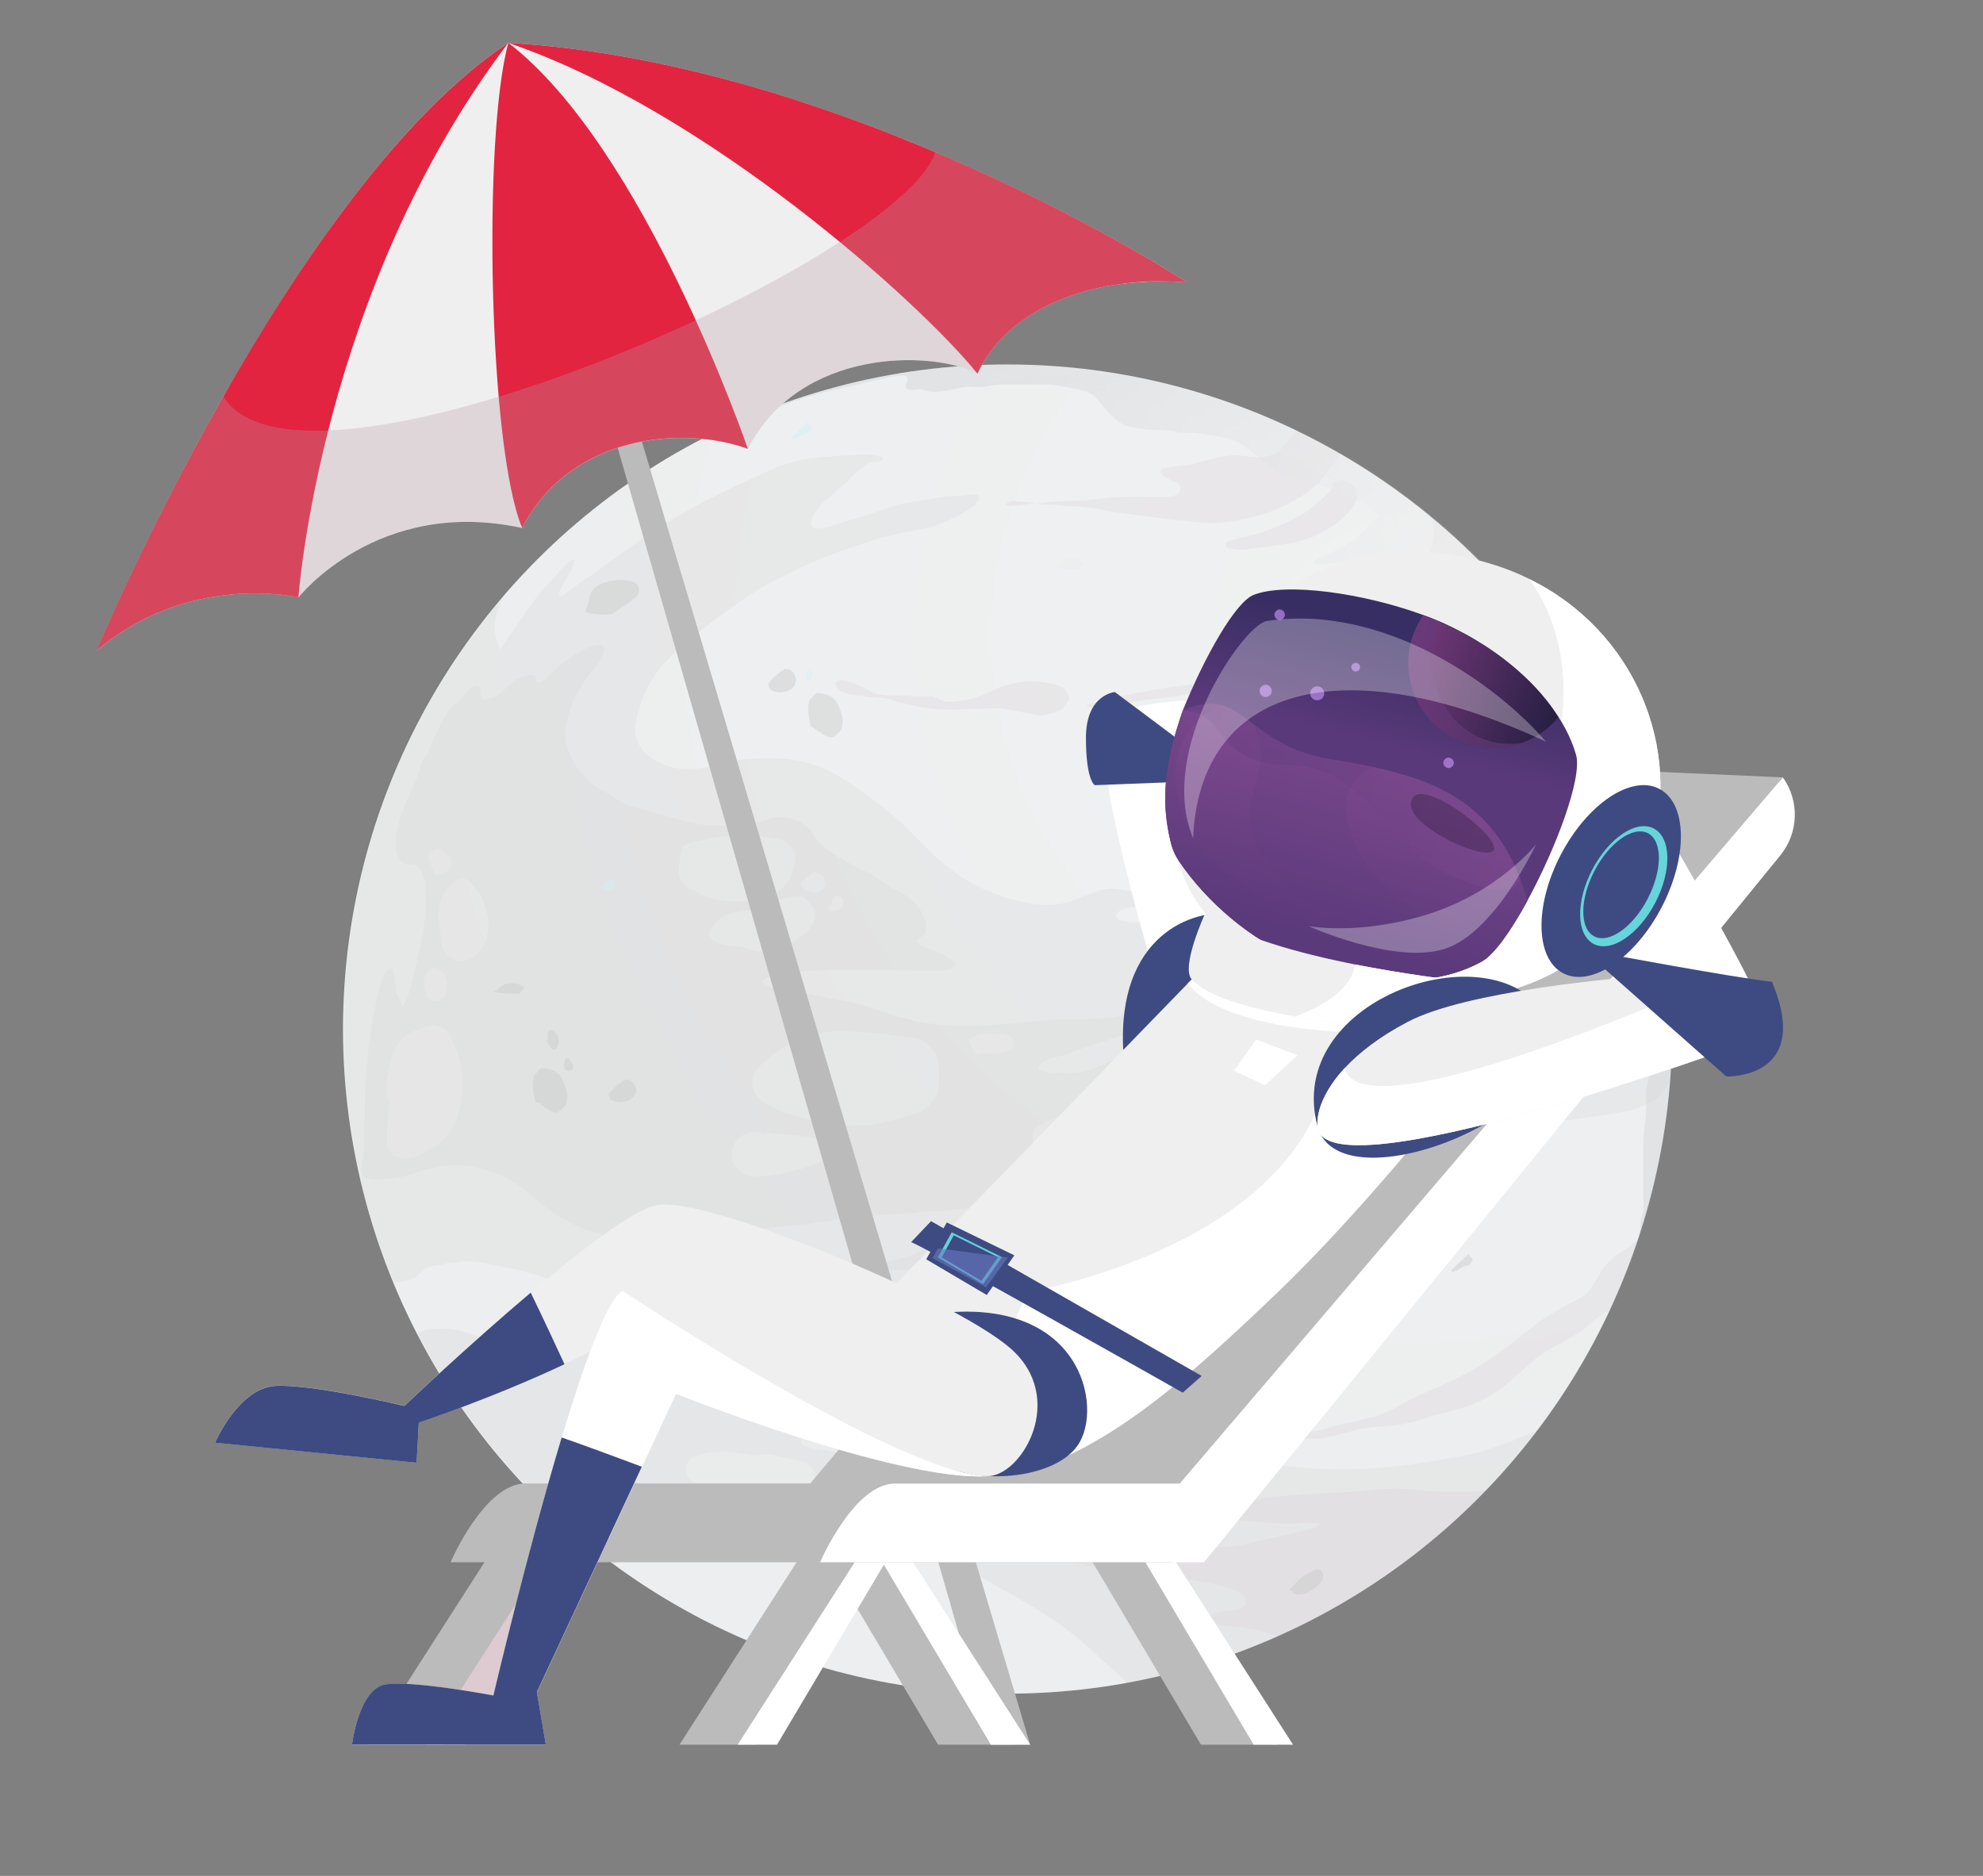 <svg width="185" height="175" viewBox="0 0 185 175" fill="none" xmlns="http://www.w3.org/2000/svg">
<rect x="0" y="0" width="185" height="175" fill="#808080" stroke="none"/>
<circle opacity="0.9" cx="94" cy="96" r="62" fill="white"/>
<g opacity="0.2">
<path style="mix-blend-mode:screen" opacity="0.5" d="M156.061 95.99C156.061 97.44 156.011 98.88 155.901 100.3C155.559 105.512 154.55 110.658 152.9 115.613C152.885 115.671 152.865 115.728 152.84 115.783C150.698 122.113 147.55 128.057 143.519 133.386C137.191 141.757 128.842 148.384 119.255 152.649C114.736 154.673 109.987 156.134 105.112 157C101.482 157.656 97.8 157.991 94.111 158C82.704 158.003 71.518 154.864 61.778 148.927C52.039 142.99 44.124 134.485 38.901 124.344C38.121 122.814 37.391 121.234 36.741 119.624C33.65 112.135 32.066 104.111 32.08 96.01C32.08 95.46 32.08 94.93 32.08 94.369C32.08 93.809 32.08 93.489 32.08 93.059C32.08 92.839 32.08 92.599 32.08 92.379C32.133 91.419 32.214 90.469 32.32 89.529C32.32 88.989 32.44 88.438 32.5 87.898C32.56 87.358 32.65 86.898 32.73 86.368C32.81 85.838 32.9 85.368 33 84.788C33.15 83.918 33.33 83.078 33.53 82.227C33.64 81.687 33.78 81.167 33.91 80.627C34.384 78.787 34.934 76.98 35.561 75.206C35.651 74.946 35.741 74.696 35.841 74.446C35.941 74.196 36.091 73.786 36.221 73.446C36.351 73.106 36.601 72.446 36.791 72.016C36.981 71.586 37.191 71.086 37.401 70.626C38.645 67.855 40.093 65.181 41.732 62.624C41.912 62.334 42.102 62.044 42.302 61.764C42.502 61.484 42.792 61.004 43.062 60.634C44.34 58.786 45.723 57.013 47.203 55.323C52.399 49.358 58.686 44.439 65.726 40.831C71.216 38.003 77.104 36.027 83.189 34.97C86.739 34.35 90.336 34.039 93.94 34.039C103.246 34.02 112.435 36.113 120.815 40.16C122.035 40.74 123.235 41.351 124.406 42.021L124.766 42.221L124.906 42.301C132.383 46.627 138.878 52.462 143.979 59.434C147.685 64.421 150.627 69.932 152.71 75.786L152.92 76.376C152.99 76.576 153.06 76.787 153.12 76.987C154.38 80.915 155.247 84.959 155.711 89.058C155.831 90.189 155.931 91.329 155.981 92.489C156.031 93.649 156.061 94.809 156.061 95.99Z" fill="url(#paint0_radial_979_17567)"/>
<g style="mix-blend-mode:multiply" opacity="0.2">
<path d="M156.061 95.99C156.061 97.44 156.011 98.88 155.901 100.301C155.738 100.996 155.393 101.634 154.901 102.151C153.993 102.934 152.891 103.456 151.71 103.661C150.01 104.041 148.229 104.211 146.499 104.461C144.388 104.737 142.308 105.216 140.288 105.892C136.457 107.192 132.715 108.742 129.086 110.532C125.27 112.44 121.327 114.081 117.284 115.443C115.124 116.153 112.874 116.593 110.693 117.273C109.693 117.594 108.633 117.834 107.603 118.074C106.162 118.424 104.792 118.884 103.372 119.204C101.532 119.624 99.761 120.204 97.921 120.624C95.851 121.054 93.81 121.824 91.72 122.134C90.068 122.409 88.391 122.503 86.719 122.414C85.989 122.354 85.269 122.254 84.549 122.214C83.549 122.144 82.549 122.164 81.618 122.094C80.215 122.024 78.807 122.095 77.418 122.304C75.845 122.546 74.249 122.583 72.667 122.414C71.127 122.159 69.61 121.788 68.126 121.304C66.555 120.851 64.93 120.609 63.295 120.584C62.665 120.584 62.035 120.704 61.415 120.754C60.795 120.804 60.105 120.844 59.415 120.914C58.434 121.009 57.445 121.009 56.464 120.914C54.928 120.745 53.428 120.33 52.023 119.684C50.462 119.018 48.832 118.529 47.163 118.224C45.672 117.994 44.162 117.434 42.662 117.764C42.413 117.802 42.163 117.826 41.912 117.834C41.582 117.834 41.272 118.004 40.912 118.044C40.517 118.051 40.128 118.143 39.771 118.314C39.596 118.439 39.429 118.576 39.271 118.724C39.116 118.874 38.949 119.011 38.771 119.134C38.489 119.258 38.198 119.362 37.901 119.444C37.507 119.598 37.08 119.649 36.661 119.594C33.57 112.106 31.986 104.081 32 95.98C32 95.43 32 94.9 32 94.34C32 93.78 32 93.46 32 93.029C32 92.809 32 92.569 32 92.349C32.053 91.389 32.133 90.439 32.24 89.499C32.24 88.959 32.36 88.409 32.42 87.869C32.48 87.329 32.57 86.868 32.65 86.338C32.73 85.808 32.82 85.338 32.92 84.758C33.07 83.888 33.25 83.048 33.45 82.198C33.56 81.658 33.7 81.138 33.83 80.597C34.304 78.757 34.854 76.95 35.481 75.177C35.571 74.916 35.661 74.666 35.761 74.416C35.861 74.166 36.011 73.756 36.141 73.416C36.271 73.076 36.521 72.416 36.711 71.986C36.901 71.556 37.111 71.056 37.321 70.596C38.565 67.825 40.013 65.151 41.652 62.594C41.832 62.304 42.022 62.014 42.222 61.734C42.422 61.454 42.712 60.974 42.982 60.604C44.26 58.757 45.642 56.983 47.123 55.293C46.593 56.533 45.922 57.874 46.233 59.294C46.312 59.684 46.436 60.063 46.602 60.424C46.632 60.475 46.655 60.528 46.672 60.584C47.183 59.824 47.673 59.044 48.233 58.294C48.923 57.294 49.583 56.293 50.333 55.393C51.083 54.493 51.693 53.903 52.334 53.163C52.574 52.913 53.164 52.163 53.554 52.163C53.684 52.583 53.294 53.163 53.124 53.513C52.874 54.053 52.464 54.513 52.254 55.073C52.194 55.273 52.083 55.633 52.373 55.623C52.491 55.557 52.605 55.483 52.714 55.403C53.054 55.163 53.364 54.893 53.714 54.643C54.194 54.273 54.714 53.973 55.204 53.643C55.694 53.313 56.514 52.643 57.204 52.183C59.005 50.903 60.825 49.562 62.725 48.432C64.731 47.25 66.797 46.175 68.916 45.212C70.026 44.701 71.117 44.151 72.257 43.681C73.12 43.342 74.01 43.075 74.917 42.881C75.68 42.735 76.452 42.644 77.228 42.611C77.868 42.551 78.508 42.481 79.158 42.481C79.808 42.481 80.268 42.381 80.838 42.381C81.176 42.394 81.512 42.444 81.838 42.531C81.928 42.531 82.269 42.591 82.338 42.691C82.638 43.161 81.288 43.071 81.088 43.161C80.331 43.663 79.641 44.262 79.038 44.941C78.458 45.452 77.858 45.892 77.308 46.452C76.698 46.918 76.193 47.507 75.827 48.182C75.727 48.442 75.577 48.822 75.727 49.082C75.877 49.342 76.317 49.322 76.608 49.272C77.461 49.088 78.302 48.854 79.128 48.572C80.178 48.242 81.248 47.942 82.278 47.572C83.166 47.216 84.093 46.964 85.039 46.822C86.039 46.702 86.929 46.512 87.879 46.392C88.428 46.302 88.983 46.252 89.54 46.242C90.02 46.242 90.45 46.102 90.92 46.112C91.78 46.112 91.14 47.042 90.72 47.292C89.396 48.199 87.929 48.875 86.379 49.292C84.577 49.59 82.797 50.005 81.048 50.532C79.828 50.962 78.568 51.333 77.358 51.803C76.698 52.063 76.057 52.343 75.417 52.623C74.497 53.013 73.627 53.513 72.707 53.923C71.302 54.614 69.963 55.43 68.706 56.363C67.496 57.173 66.366 58.084 65.206 58.964C64.181 59.739 63.222 60.595 62.335 61.524C61.502 62.335 60.824 63.29 60.335 64.345C59.753 65.471 59.383 66.695 59.245 67.955C59.248 68.456 59.368 68.95 59.593 69.397C59.819 69.845 60.144 70.234 60.545 70.536C61.453 71.23 62.545 71.644 63.685 71.726C64.472 71.743 65.259 71.689 66.036 71.566C67.138 71.249 68.261 71.009 69.396 70.846C70.633 70.722 71.877 70.699 73.117 70.776C74.535 70.907 75.923 71.265 77.228 71.836C78.482 72.509 79.682 73.278 80.818 74.136C82.428 75.275 83.934 76.554 85.319 77.957C86.109 78.707 86.799 79.537 87.639 80.217C88.279 80.768 88.947 81.285 89.64 81.768C91.249 82.816 93.03 83.574 94.901 84.008C96.398 84.473 97.99 84.542 99.521 84.208C100.632 83.898 101.622 83.318 102.732 83.028C103.409 82.868 104.115 82.868 104.792 83.028C105.835 83.243 106.898 83.344 107.963 83.328C108.503 83.328 109.033 83.248 109.583 83.208C110.128 83.188 110.672 83.259 111.193 83.418C111.573 83.508 112.123 83.738 111.643 84.148C111.163 84.558 110.003 84.448 109.343 84.448C108.178 84.405 107.011 84.451 105.852 84.588C105.442 84.658 104.242 84.828 104.162 85.378C104.062 86.088 105.802 86.058 106.162 86.008C107.223 85.858 108.293 85.768 109.353 85.688C110.665 85.701 111.973 85.825 113.264 86.058C114.564 86.188 115.824 86.588 117.134 86.668C117.695 86.666 118.254 86.589 118.795 86.438C119.68 86.243 120.554 86.003 121.415 85.718C122.865 85.268 124.265 84.718 125.746 84.428C127.029 84.158 128.354 84.158 129.636 84.428C130.266 84.548 130.927 84.638 131.567 84.728C132.207 84.818 132.857 84.788 133.487 84.868C135.328 84.943 137.16 84.562 138.818 83.758C140.713 82.797 142.656 81.932 144.639 81.168C145.94 80.772 147.282 80.527 148.639 80.437C148.964 80.346 149.303 80.312 149.64 80.337C149.81 80.337 149.94 80.497 150.1 80.537C150.52 80.667 150.6 80.377 150.74 80.057C150.917 79.77 151.071 79.469 151.2 79.157C151.29 78.847 151.37 78.517 151.48 78.157C151.59 77.797 151.58 77.417 151.71 77.047C151.8 76.847 152.37 75.827 152.6 75.797C152.75 75.847 152.76 76.167 152.77 76.387C152.78 76.607 152.77 76.507 152.77 76.547C152.789 76.71 152.851 76.865 152.95 76.997C154.267 80.916 155.191 84.957 155.711 89.059C155.231 88.909 154.71 88.749 154.29 88.629C153.59 88.449 152.87 88.369 152.16 88.239C151.45 88.109 150.86 87.949 150.21 87.869C148.808 87.775 147.403 88.012 146.109 88.559C145.463 88.781 144.834 89.052 144.229 89.369C143.659 89.669 143.089 89.969 142.498 90.229C141.908 90.489 141.268 90.739 140.618 90.969C139.618 91.299 138.758 91.789 137.788 92.139C136.287 92.659 134.787 93.43 133.297 93.8C131.896 94.196 130.458 94.451 129.006 94.56C127.746 94.64 126.466 94.3 125.196 94.47C124.696 94.54 124.195 94.71 123.725 94.8C123.311 94.918 122.89 95.011 122.465 95.08C121.785 95.08 121.125 95.14 120.465 95.21C119.345 95.33 118.244 95.43 117.124 95.44C116.288 95.456 115.453 95.523 114.624 95.64C113.844 95.75 113.074 95.78 112.293 95.9C111.527 96.002 110.779 96.214 110.073 96.53C109.883 96.62 109.383 96.85 109.423 97.12C109.463 97.39 109.723 97.44 109.883 97.5C110.431 97.678 111.01 97.743 111.583 97.69C112.069 97.683 112.553 97.647 113.034 97.58C113.704 97.52 114.374 97.58 115.034 97.53C117.162 97.351 119.306 97.53 121.375 98.06C122.664 98.355 123.995 98.416 125.306 98.24C127.116 97.98 128.846 97.41 130.647 97.12C133.807 96.61 136.968 96.02 140.088 95.39C141.598 95.1 143.039 94.59 144.549 94.33L146.549 93.95C147.469 93.76 148.419 93.72 149.35 93.59C150.74 93.4 152.07 92.909 153.46 92.739C154.31 92.629 155.151 92.529 155.991 92.489C156.021 93.64 156.061 94.81 156.061 95.99Z" fill="#312C2F"/>
</g>
<g style="mix-blend-mode:multiply" opacity="0.2">
<path d="M143.51 133.397C134.131 145.816 120.418 154.246 105.103 157.011C105.089 156.98 105.069 156.953 105.043 156.931C104.203 156.051 103.283 155.271 102.373 154.45C101.385 153.508 100.343 152.623 99.252 151.8C97.263 150.425 95.196 149.166 93.061 148.029C90.87 146.685 88.547 145.566 86.13 144.689C84.803 144.22 83.451 143.826 82.079 143.509C80.379 143.179 78.619 143.108 76.899 142.908C71.445 142.213 65.906 142.763 60.696 144.519C59.617 144.873 58.564 145.305 57.545 145.809L57.325 145.929C49.608 140.245 43.304 132.86 38.902 124.345C39.447 124.13 40.019 123.995 40.603 123.945C41.063 123.945 41.523 123.945 41.983 123.945C42.799 124.046 43.596 124.272 44.343 124.615C46.367 125.483 48.566 125.867 50.764 125.736C51.321 125.684 51.872 125.59 52.415 125.456C52.925 125.316 53.415 125.055 53.925 124.965C54.663 124.9 55.407 124.9 56.145 124.965C56.736 125.028 57.321 125.135 57.895 125.286C58.426 125.376 58.966 125.416 59.506 125.516C60.06 125.666 60.625 125.773 61.196 125.836C63.058 125.829 64.904 125.49 66.647 124.835C67.534 124.583 68.447 124.435 69.367 124.395C71.758 124.125 73.998 124.965 76.249 125.676C77.523 126.01 78.832 126.192 80.149 126.216C81.496 126.329 82.848 126.372 84.2 126.346C86.281 126.284 88.357 126.117 90.421 125.846C91.251 125.756 92.081 125.636 92.891 125.466C94.422 125.166 95.962 124.945 97.492 124.655C101.262 123.931 104.988 122.996 108.654 121.855C110.254 121.345 111.814 120.705 113.425 120.195C114.082 119.991 114.749 119.824 115.425 119.695C116.075 119.486 116.775 119.486 117.425 119.695C117.525 119.725 117.616 119.776 117.694 119.845C117.772 119.914 117.833 119.999 117.875 120.094C117.917 120.189 117.938 120.291 117.936 120.395C117.934 120.499 117.91 120.601 117.865 120.695C117.655 121.125 116.965 121.475 116.585 121.695C116.003 121.991 115.389 122.219 114.755 122.375C113.585 122.775 112.425 123.245 111.254 123.635C110.544 123.875 109.814 123.995 109.094 124.165C108.256 124.383 107.434 124.657 106.634 124.985C105.923 125.266 105.323 125.716 104.583 125.986C103.583 126.356 102.583 126.626 101.583 126.986C99.062 127.986 96.702 129.426 94.022 129.986C93.161 130.189 92.313 130.439 91.481 130.736C91.101 130.856 90.481 131.076 90.481 131.607C90.481 132.407 91.641 132.667 92.201 132.797C93.081 133.007 93.921 133.337 94.802 133.547C95.388 133.708 95.949 133.947 96.472 134.257C97.257 134.67 98.09 134.986 98.952 135.197C100.875 135.699 102.856 135.944 104.843 135.927C107.594 135.817 110.304 135.267 113.065 135.427C114.24 135.528 115.403 135.746 116.535 136.077C117.645 136.367 118.756 136.557 119.896 136.737C122.854 137.129 125.847 137.186 128.817 136.907C130.925 136.756 133.02 136.466 135.088 136.037C136.538 135.861 137.963 135.526 139.339 135.037C139.969 134.777 140.629 134.647 141.259 134.347C141.639 134.157 141.979 134.007 142.37 133.847C142.741 133.675 143.121 133.525 143.51 133.397Z" fill="#282527"/>
</g>
<g style="mix-blend-mode:multiply" opacity="0.2">
<path d="M152.889 115.622C152.138 117.853 151.263 120.04 150.268 122.173L150.118 122.253C149.384 122.64 148.71 123.132 148.118 123.714C147.64 124.142 147.105 124.502 146.528 124.784C146.148 124.974 145.808 125.224 145.427 125.404C145.047 125.584 144.617 125.864 144.217 126.084C143.582 126.503 142.983 126.975 142.427 127.494C142.217 127.674 142.037 127.884 141.817 128.064C141.597 128.244 141.467 128.314 141.307 128.464C140.977 128.764 140.667 129.084 140.307 129.354C139.565 129.923 138.763 130.409 137.916 130.805C137.365 131.048 136.797 131.248 136.216 131.405C135.566 131.605 134.936 131.775 134.296 131.925C133.655 132.075 133.035 132.305 132.405 132.505C131.715 132.711 131.009 132.862 130.295 132.955C129.175 133.115 128.055 133.075 126.944 133.325C126.364 133.435 125.804 133.625 125.214 133.755C124.624 133.885 124.094 134.065 123.514 134.145C122.519 134.289 121.508 134.289 120.513 134.145C120.181 134.107 119.847 134.087 119.513 134.085C119.293 134.085 119.073 134.025 118.843 134.025L118.453 134.025C117.516 133.91 116.569 133.91 115.632 134.025C114.682 134.115 113.722 134.165 112.782 134.215C112.32 134.261 111.854 134.261 111.392 134.215C110.849 134.17 110.304 134.17 109.762 134.215C108.575 134.279 107.386 134.222 106.211 134.045C106.225 133.605 106.4 133.186 106.701 132.865C106.791 132.725 106.801 132.615 106.961 132.525C107.146 132.426 107.34 132.346 107.541 132.285C107.676 132.216 107.817 132.159 107.961 132.115C108.291 132.036 108.625 131.976 108.961 131.935C109.32 131.849 109.684 131.789 110.052 131.755C110.472 131.755 110.902 131.755 111.322 131.755L112.402 131.815C113.077 131.858 113.747 131.965 114.402 132.135C115.042 132.315 115.693 132.525 116.403 132.685C118.453 133.175 120.513 133.955 122.634 133.505C122.904 133.445 123.144 133.425 123.394 133.355C123.874 133.255 124.294 133.045 124.764 132.935C125.978 132.716 127.18 132.432 128.365 132.085C128.903 131.904 129.43 131.694 129.945 131.455C130.435 131.205 130.865 130.875 131.365 130.655C131.865 130.435 132.365 130.165 132.855 129.945L134.296 129.314C135.444 128.813 136.566 128.252 137.656 127.634C138.674 127.025 139.656 126.357 140.597 125.634C141.727 124.804 142.777 123.864 143.937 123.073C144.769 122.521 145.631 122.013 146.518 121.553C147.116 121.319 147.668 120.98 148.148 120.553C148.583 119.95 148.977 119.319 149.328 118.663C149.746 118.018 150.287 117.461 150.918 117.022C151.218 116.802 151.548 116.612 151.849 116.382C152.149 116.152 152.539 115.902 152.889 115.622Z" fill="#470024"/>
</g>
<g style="mix-blend-mode:multiply" opacity="0.2">
<path d="M132.708 45.641C132.708 45.731 132.758 45.841 132.788 45.941C132.708 46.011 132.648 45.961 132.708 45.641Z" fill="#470024"/>
</g>
<g style="mix-blend-mode:multiply" opacity="0.2">
<path d="M148.442 66.235C147.14 67.505 145.614 68.523 143.941 69.236C141.62 70.236 139.06 69.946 136.63 70.236C136.17 70.286 135.819 70.526 135.379 70.586C134.939 70.646 134.489 70.506 134.059 70.586C133.011 70.769 131.952 70.886 130.889 70.936C129.408 70.936 128.078 71.276 126.598 71.276C125.118 71.276 123.097 71.666 121.807 71.206C121.937 70.566 123.807 70.266 124.418 70.026C125.612 69.542 126.889 69.294 128.178 69.296C128.938 69.296 129.578 69.006 130.329 68.936C131.079 68.866 131.639 69.016 132.329 68.886C133.019 68.756 134.979 68.346 134.769 67.285C134.562 66.917 134.302 66.58 133.999 66.285C133.635 65.997 133.206 65.801 132.749 65.715C131.919 65.535 131.369 65.595 132.169 64.715C132.689 64.145 133.279 63.205 132.089 62.935C131.185 62.877 130.278 63.01 129.428 63.325C128.984 63.317 128.54 63.333 128.098 63.375C127.668 63.475 127.218 63.775 126.788 63.885C126.358 63.995 125.678 63.885 125.108 64.045C124.542 64.188 123.961 64.266 123.377 64.275C121.147 64.345 118.817 65.735 116.576 65.215L113.856 64.605C112.506 64.315 110.925 64.795 109.615 64.965C107.925 65.185 106.245 65.355 104.534 65.615C103.534 65.775 102.314 66.265 101.344 65.885C101.724 65.485 102.674 65.435 103.194 65.285C104.614 64.925 106.095 64.645 107.525 64.375C108.955 64.105 110.675 63.885 112.226 63.705C113.226 63.565 114.306 63.765 115.296 63.595C118.148 63.224 120.949 62.537 123.647 61.544C126.198 60.544 128.138 58.274 130.099 56.334C131.229 55.397 132.178 54.262 132.899 52.983C133.198 52.227 133.455 51.456 133.669 50.673C133.837 49.856 133.781 49.01 133.509 48.222C139.589 53.22 144.658 59.334 148.442 66.235Z" fill="#470024"/>
</g>
<g style="mix-blend-mode:multiply" opacity="0.2">
<path d="M39.853 70.446C40.388 68.949 41.082 67.514 41.923 66.165C42.188 65.914 42.472 65.683 42.773 65.475C43.203 65.095 43.773 63.985 44.474 63.975C45.344 63.975 44.264 65.305 45.324 65.235C46.384 65.165 47.274 63.985 48.124 63.455C48.588 63.139 49.133 62.965 49.694 62.955C50.164 63.085 50.004 63.235 50.084 63.705C50.477 63.652 50.834 63.452 51.085 63.145C51.747 62.397 52.515 61.75 53.365 61.224C53.815 60.974 55.655 59.744 56.245 60.284C56.836 60.824 55.135 62.765 54.915 63.035C53.903 64.343 53.192 65.86 52.835 67.475C52.275 69.876 54.155 72.706 56.215 73.736C56.745 73.996 57.216 74.356 57.696 74.667C58.392 75.068 59.154 75.343 59.946 75.477C61.717 76.055 63.52 76.53 65.347 76.897C67.288 77.093 69.248 76.992 71.158 76.597C71.61 76.379 72.101 76.253 72.602 76.226C73.103 76.199 73.604 76.272 74.077 76.441C74.549 76.609 74.984 76.87 75.355 77.207C75.726 77.545 76.026 77.953 76.239 78.407C76.879 79.055 77.615 79.601 78.419 80.028C79.359 80.648 80.419 81.088 81.42 81.638C82.05 81.998 82.59 82.468 83.21 82.828C83.82 83.082 84.392 83.418 84.91 83.828C85.344 84.153 85.701 84.568 85.959 85.045C86.216 85.521 86.367 86.048 86.4 86.589C86.4 87.289 85.84 87.349 85.48 87.879C86.32 88.519 87.411 88.609 88.241 89.189C88.501 89.359 89.241 89.669 89.111 90.059C88.931 90.699 87.111 90.559 86.781 90.559C83.18 90.559 79.569 90.449 75.979 90.559C74.714 90.594 73.455 90.745 72.218 91.009C71.992 91.025 71.771 91.088 71.571 91.195C71.371 91.302 71.196 91.45 71.058 91.629C71.691 92.077 72.443 92.325 73.218 92.34C75.059 92.57 76.869 93.04 78.709 93.34C80.549 93.64 82.01 94.34 83.71 94.79C84.4 94.95 85.07 95.19 85.76 95.35C86.667 95.496 87.583 95.583 88.501 95.61C92.231 95.95 96.002 95.08 99.753 95.09C101.153 95.107 102.553 95.034 103.943 94.87C105.179 94.702 106.391 94.389 107.554 93.94C108.274 93.69 109.014 93.58 109.744 93.36C110.475 93.14 111.185 92.83 111.935 92.65C113.244 92.319 114.586 92.138 115.935 92.109C117.136 92.109 118.286 92.43 119.486 92.34C121.396 92.189 123.077 91.419 124.947 91.169C128.352 90.688 131.684 89.788 134.869 88.489C136.128 88.043 137.438 87.757 138.769 87.639C139.139 87.589 139.459 87.409 139.829 87.369C140.162 87.39 140.496 87.39 140.83 87.369C141.516 87.16 142.164 86.842 142.75 86.428C143.587 85.803 144.466 85.235 145.38 84.728C146.38 84.308 147.471 84.088 148.491 83.728C148.891 83.598 149.281 83.408 149.681 83.288C150.081 83.168 150.371 83.228 150.581 83.028C149.811 83.542 148.958 83.921 148.061 84.148C147.19 84.477 146.369 84.925 145.62 85.478C145.21 85.909 144.758 86.298 144.27 86.639C143.226 87.469 142.067 88.142 140.83 88.639C138.759 89.199 136.779 90.079 134.689 90.639C132.598 91.199 130.418 91.519 128.307 91.98C123.818 92.944 119.276 93.645 114.705 94.08C112.878 94.252 111.066 94.559 109.284 95C108.584 95.18 108.044 95.59 107.334 95.76C106.464 95.97 105.644 96.28 104.794 96.56C103.063 97.15 101.333 97.64 99.623 98.311C98.743 98.661 97.182 98.661 96.842 99.731C97.524 100.067 98.294 100.179 99.043 100.051C99.618 100.106 100.197 100.106 100.773 100.051C101.459 99.87 102.129 99.629 102.773 99.331C103.403 99.051 103.993 98.811 104.644 98.581C105.294 98.35 105.554 98.061 106.254 98.07C106.651 98.113 107.052 98.096 107.444 98.02C107.784 97.92 107.984 97.71 108.444 97.87C108.284 98.231 107.514 98.521 107.164 98.701C106.814 98.881 106.224 98.961 105.784 99.371C105.344 99.781 105.104 100.051 105.784 100.371C106.665 100.637 107.595 100.698 108.504 100.551C111.195 100.481 113.775 99.361 116.505 99.911C118.036 100.221 119.506 100.601 121.056 100.911C122.905 101.207 124.786 101.255 126.647 101.051C128.497 100.831 130.288 100.271 132.148 100.101C133.148 100.001 134.148 99.721 135.149 99.541C136.439 99.291 137.739 99.091 139.029 98.851C140.64 98.561 142.26 98.171 143.87 97.91C145.11 97.7 146.37 97.63 147.611 97.42C148 97.352 148.396 97.329 148.791 97.35C149.231 97.35 149.081 97.48 149.381 97.55C149.787 97.643 150.184 97.767 150.571 97.921C150.951 98.081 151.711 98.02 151.791 98.541C149.031 100.481 145.15 100.691 142 101.541C139.859 102.141 137.769 102.871 135.659 103.541C133.148 104.332 130.658 105.032 128.117 105.832C125.577 106.632 123.437 107.492 121.116 108.272C119.176 108.912 117.316 109.692 115.355 110.272C114.355 110.553 113.445 111.033 112.455 111.343C111.465 111.653 110.524 111.913 109.564 112.273C108.752 112.561 107.924 112.805 107.084 113.003C105.984 113.283 105.014 113.753 103.953 114.113C102.893 114.473 101.733 114.623 100.673 115.053C99.844 115.446 98.988 115.78 98.112 116.053C96.702 116.434 95.302 116.764 93.882 117.054C92.882 117.284 91.881 117.744 90.881 117.934C89.743 118.113 88.593 118.213 87.441 118.234C86.35 118.234 85.32 118.484 84.21 118.484C83.28 118.439 82.347 118.459 81.42 118.544C79.909 118.713 78.388 118.776 76.869 118.734L75.139 118.734C74.496 118.82 73.844 118.799 73.208 118.674C73.288 118.464 74.299 118.364 74.648 118.294C75.312 118.208 75.982 118.188 76.649 118.234C77.349 118.267 78.051 118.25 78.749 118.184C79.539 118.064 80.379 118.094 81.17 117.934C82.325 117.776 83.47 117.552 84.6 117.264C85.27 117.064 85.77 116.644 86.41 116.414C86.949 116.26 87.497 116.143 88.051 116.063C88.915 115.851 89.79 115.684 90.671 115.563C91.171 115.493 91.671 115.563 92.181 115.453C92.971 115.301 93.742 115.066 94.482 114.753C95.812 114.293 97.032 113.813 98.312 113.253C99.008 113.01 99.627 112.586 100.103 112.023C101.003 110.753 98.862 111.023 98.192 111.163C96.383 111.776 94.522 112.225 92.632 112.503C91.791 112.573 90.991 112.703 90.151 112.753C89.091 112.813 88.151 113.023 87.041 113.013C85.93 113.003 85.1 113.223 84.11 113.273C82.72 113.273 81.34 113.443 79.949 113.563C78.389 113.703 76.859 114.023 75.319 114.203C74.158 114.343 73.008 114.373 71.848 114.533C70.148 114.773 68.507 115.223 66.847 115.533C65.907 115.713 64.977 115.993 64.047 116.163C63.044 116.287 62.028 116.23 61.046 115.993C59.366 115.713 57.686 115.593 56.045 115.173C53.734 114.548 51.61 113.371 49.854 111.743C48.211 110.193 46.142 109.17 43.913 108.802C42.147 108.59 40.355 108.81 38.693 109.442C37.407 109.884 36.049 110.074 34.692 110.002C33.072 109.912 33.932 108.532 33.962 107.452C34.032 104.652 33.962 101.851 34.252 99.061C34.342 98.121 35.252 89.669 36.642 90.369C36.774 91.03 36.868 91.698 36.922 92.37C36.982 92.94 37.442 93.24 37.492 93.77C37.902 93.77 38.292 92.109 38.373 91.769C38.682 90.459 39.033 89.169 39.303 87.849C39.661 86.207 39.779 84.523 39.653 82.848C39.655 82.208 39.493 81.578 39.183 81.018C38.883 80.598 38.682 80.678 38.182 80.668C37.322 80.668 36.942 79.667 36.932 78.937C36.952 77.646 37.227 76.371 37.742 75.187C38.193 74.067 38.743 72.986 39.153 71.826C39.203 71.406 39.693 70.256 39.853 70.446Z" fill="#262626"/>
</g>
<g style="mix-blend-mode:multiply" opacity="0.2">
<path d="M138.709 139.006C133.155 144.766 126.544 149.402 119.235 152.659C118.093 152.251 116.914 151.956 115.715 151.779C114.995 151.779 113.524 151.728 112.954 151.108C112.384 150.488 113.955 150.378 114.405 150.288C114.855 150.198 116.045 150.288 116.225 149.558C116.645 147.988 111.224 147.478 110.224 147.238C108.576 146.925 106.9 146.787 105.223 146.828C104.231 146.79 103.249 146.619 102.303 146.318C101.382 146.018 100.472 145.848 99.552 145.567C97.741 145.005 95.883 144.606 94.001 144.377C93.701 144.377 91.611 144.207 91.551 143.887C92.565 143.543 93.605 143.282 94.661 143.107C95.081 143.037 95.231 143.197 95.561 143.277C95.891 143.357 96.432 143.387 96.882 143.507C101.222 144.471 105.674 144.835 110.114 144.587C110.704 144.587 111.204 144.347 111.784 144.327C112.364 144.307 112.714 144.327 113.174 144.327C114.648 144.332 116.116 144.134 117.535 143.737C118.795 143.387 120.156 143.207 121.386 142.837C121.776 142.717 123.056 142.587 123.106 142.127C122.367 142.017 121.615 142.017 120.876 142.127C119.767 142.163 118.657 142.12 117.555 141.997C116.255 141.827 114.955 141.857 113.654 141.687C112.811 141.705 111.978 141.494 111.244 141.077C111.604 140.587 112.644 140.487 113.194 140.387C114.375 140.177 115.585 140.057 116.765 139.887C119.765 139.476 122.766 139.326 125.766 139.176C127.387 139.096 129.027 138.806 130.657 138.876C131.917 138.876 133.138 139.166 134.398 139.146C135.398 139.146 136.328 139.146 137.288 139.146C137.765 139.143 138.24 139.096 138.709 139.006Z" fill="#470024"/>
</g>
<g style="mix-blend-mode:soft-light" opacity="0.5">
<g style="mix-blend-mode:soft-light" opacity="0.5">
<path d="M63.695 79.028C63.515 80.028 63.035 81.188 63.555 82.148C63.835 82.584 64.255 82.912 64.745 83.078C66.07 83.858 67.604 84.207 69.136 84.078C70.359 83.939 71.552 83.601 72.667 83.078C73.394 82.556 73.89 81.77 74.047 80.888C74.215 80.504 74.245 80.075 74.132 79.672C74.019 79.269 73.77 78.917 73.427 78.677C73.207 78.567 73.017 78.387 72.787 78.297C72.42 78.203 72.045 78.142 71.666 78.117C70.836 78.032 70.001 78.002 69.166 78.027C68.586 78.027 68.016 78.027 67.436 78.027C66.923 78.065 66.416 78.162 65.926 78.317C65.156 78.517 64.195 78.477 63.695 79.028Z" fill="white"/>
</g>
<g style="mix-blend-mode:soft-light" opacity="0.5">
<path d="M74.697 82.389C75.088 81.99 75.525 81.637 75.998 81.339C76.287 81.569 76.758 81.619 76.908 81.989C76.997 82.132 77.034 82.301 77.014 82.468C76.994 82.636 76.918 82.791 76.798 82.909C76.676 83.05 76.52 83.157 76.344 83.218C76.169 83.279 75.98 83.294 75.797 83.259C75.417 83.169 74.867 82.999 74.797 82.539L74.697 82.389Z" fill="white"/>
</g>
<g style="mix-blend-mode:soft-light" opacity="0.5">
<path d="M70.579 84.868C71.154 84.546 71.76 84.285 72.389 84.088C72.709 84.008 72.979 83.828 73.309 83.757C73.621 83.683 73.939 83.64 74.259 83.627C74.679 83.627 74.879 83.558 75.179 83.878C75.401 84.107 75.598 84.359 75.769 84.628C75.89 84.761 75.976 84.922 76.02 85.096C76.064 85.271 76.064 85.453 76.019 85.628C75.891 86.11 75.635 86.549 75.279 86.898C74.713 87.451 74.029 87.868 73.279 88.118C72.475 88.516 71.595 88.735 70.698 88.758C70.274 88.664 69.856 88.54 69.448 88.388C68.808 88.228 68.148 88.228 67.508 88.118C66.868 88.008 65.978 87.608 66.238 86.778C66.472 86.345 66.802 85.972 67.202 85.686C67.602 85.4 68.063 85.209 68.548 85.128C68.918 85.048 69.288 85.008 69.668 84.938C69.969 84.887 70.274 84.864 70.579 84.868Z" fill="white"/>
</g>
<g style="mix-blend-mode:soft-light" opacity="0.5">
<path d="M78.037 83.508C77.684 83.91 77.448 84.401 77.357 84.929C77.517 84.929 77.597 85.009 77.748 85.009C77.859 84.992 77.967 84.958 78.067 84.909C78.358 84.799 78.568 84.759 78.648 84.439C78.678 84.338 78.689 84.232 78.678 84.127C78.668 84.023 78.637 83.921 78.588 83.828C78.394 83.669 78.164 83.559 77.918 83.508L78.037 83.508Z" fill="white"/>
</g>
<g style="mix-blend-mode:soft-light" opacity="0.5">
<path d="M84.878 96.811C82.748 96.481 80.601 96.271 78.447 96.181C76.016 96.237 73.674 97.107 71.796 98.651C71.036 99.301 70.166 99.951 70.176 101.051C70.199 101.413 70.311 101.764 70.501 102.072C70.691 102.381 70.954 102.638 71.266 102.822C72.287 103.475 73.419 103.936 74.607 104.182C75.751 104.521 76.922 104.762 78.107 104.902C79.2 105.032 80.305 105.032 81.398 104.902C82.537 104.713 83.657 104.429 84.748 104.052C85.672 103.864 86.505 103.366 87.109 102.642C87.429 102.154 87.606 101.585 87.619 101.001C87.619 99.791 87.719 98.631 86.819 97.711C86.581 97.428 86.284 97.2 85.949 97.045C85.613 96.889 85.248 96.809 84.878 96.811Z" fill="white"/>
</g>
<g style="mix-blend-mode:soft-light" opacity="0.5">
<path d="M90.35 96.94C90.516 97.474 90.781 97.972 91.13 98.41C91.4 98.15 92.13 98.3 92.44 98.3C92.753 98.29 93.065 98.25 93.37 98.18C93.89 98.09 94.58 98.03 94.58 97.37C94.58 96.549 93.66 96.43 93.03 96.439C92.16 96.439 91.25 96.26 90.6 96.94L90.35 96.94Z" fill="white"/>
</g>
<g style="mix-blend-mode:soft-light" opacity="0.5">
<path d="M71.445 105.642C72.275 105.762 73.086 105.852 73.906 105.912C74.728 105.952 75.545 106.07 76.346 106.262C76.576 106.285 76.797 106.359 76.994 106.479C77.191 106.598 77.36 106.76 77.486 106.952C77.626 107.203 77.726 107.353 77.606 107.633C77.358 108.01 76.975 108.278 76.536 108.383C75.918 108.66 75.28 108.887 74.626 109.063C73.267 109.47 71.862 109.705 70.445 109.763C70.076 109.759 69.713 109.665 69.388 109.491C69.062 109.317 68.784 109.067 68.575 108.763C68.397 108.48 68.293 108.157 68.272 107.823C68.251 107.489 68.314 107.156 68.455 106.852C68.622 106.481 68.893 106.166 69.236 105.945C69.578 105.725 69.978 105.61 70.385 105.612C70.684 105.605 70.981 105.649 71.265 105.742C71.455 105.832 71.805 105.852 71.445 105.642Z" fill="white"/>
</g>
<g style="mix-blend-mode:soft-light" opacity="0.5">
<path d="M36.371 102.782C36.185 104.017 36.098 105.264 36.111 106.513C36.104 106.768 36.159 107.021 36.27 107.251C36.382 107.481 36.547 107.68 36.752 107.833C37.358 108.085 38.032 108.121 38.662 107.933C39.431 107.635 40.16 107.242 40.832 106.763C41.278 106.437 41.66 106.034 41.962 105.573C42.498 104.82 42.842 103.948 42.962 103.032C43.141 101.992 43.174 100.931 43.062 99.882C42.913 98.882 42.606 97.914 42.152 97.011C42.033 96.588 41.765 96.222 41.398 95.981C41.03 95.741 40.587 95.641 40.152 95.701C39.374 95.862 38.632 96.164 37.962 96.591C37.504 96.882 37.131 97.289 36.882 97.771C36.66 98.219 36.495 98.693 36.391 99.181C36.278 99.588 36.195 100.003 36.141 100.422C35.978 101.214 36.058 102.037 36.371 102.782Z" fill="white"/>
</g>
<g style="mix-blend-mode:soft-light" opacity="0.5">
<path d="M39.853 93.08C39.733 92.51 39.383 91.679 39.643 91.079C39.693 90.979 39.793 90.839 39.853 90.739C39.903 90.634 39.975 90.541 40.065 90.467C40.155 90.392 40.26 90.339 40.373 90.309C40.973 90.219 41.503 90.829 41.613 91.309C41.773 91.854 41.723 92.44 41.473 92.95C41.273 93.25 40.473 93.6 40.223 93.25L39.853 93.08Z" fill="white"/>
</g>
<g style="mix-blend-mode:soft-light" opacity="0.5">
<path d="M41.223 88.108C41.093 86.498 40.513 84.568 41.593 83.108C41.953 82.618 42.533 81.867 43.234 81.957C43.654 82.017 44.064 82.497 44.334 82.797C44.737 83.276 45.034 83.835 45.204 84.438C45.417 84.941 45.548 85.474 45.594 86.018C45.585 86.652 45.474 87.28 45.264 87.878C45.121 88.272 44.894 88.63 44.599 88.927C44.303 89.224 43.947 89.454 43.554 89.599C43.282 89.669 42.998 89.678 42.723 89.625C42.448 89.571 42.188 89.456 41.963 89.289C41.761 89.159 41.589 88.986 41.461 88.781C41.333 88.577 41.252 88.348 41.223 88.108Z" fill="white"/>
</g>
<g style="mix-blend-mode:soft-light" opacity="0.5">
<path d="M40.103 80.267C40.215 80.797 40.436 81.298 40.753 81.737C40.913 81.607 41.133 81.627 41.313 81.547C41.552 81.453 41.758 81.289 41.903 81.077C41.995 80.941 42.057 80.787 42.085 80.624C42.113 80.462 42.105 80.296 42.063 80.137C41.963 79.837 41.463 79.487 41.213 79.297C40.683 78.907 40.363 79.377 39.973 79.767L40.103 80.267Z" fill="white"/>
</g>
<g style="mix-blend-mode:soft-light" opacity="0.5">
<path d="M97.193 104.901C97.856 104.518 98.556 104.203 99.283 103.961C99.723 103.861 100.143 103.681 100.573 103.551C101.658 103.278 102.767 103.114 103.884 103.061C104.504 103.011 105.094 103.061 105.704 102.911C106.164 102.831 106.594 102.751 107.054 102.691C108.395 102.511 109.705 102.121 111.055 101.941C111.695 101.851 112.365 101.701 113.055 101.661C113.475 101.661 113.875 101.541 114.286 101.541C115.056 101.541 115.826 101.421 116.606 101.411C119.606 101.411 122.207 102.511 124.987 103.311C125.617 103.491 126.268 103.641 126.908 103.761C127.787 104.018 128.708 104.099 129.618 104.001C130.538 103.771 130.238 102.851 129.618 102.421C128.908 101.964 128.071 101.743 127.228 101.791C126.745 101.751 126.26 101.751 125.777 101.791C125.057 101.911 123.887 102.161 123.777 103.031C123.742 103.33 123.742 103.632 123.777 103.931C123.797 104.131 123.797 104.332 123.777 104.531C123.531 105.254 123.025 105.86 122.357 106.231C122.037 106.422 121.727 106.532 121.417 106.752C121.059 106.989 120.685 107.199 120.297 107.382C119.706 107.682 119.096 107.932 118.516 108.252C118.117 108.439 117.706 108.6 117.286 108.732C116.158 109.236 114.999 109.667 113.815 110.022C112.875 110.262 111.985 110.662 111.035 110.882C110.497 111.053 109.97 111.253 109.455 111.482C109.205 111.577 108.947 111.65 108.685 111.702C108.265 111.782 107.904 111.972 107.484 112.072C106.035 112.58 104.531 112.916 103.004 113.073C102.344 113.073 101.943 113.073 101.583 112.463C101.235 111.898 100.94 111.302 100.703 110.682C100.509 109.984 100.073 109.378 99.473 108.972C98.715 108.68 97.974 108.346 97.253 107.972C96.958 107.762 96.723 107.479 96.571 107.151C96.418 106.824 96.353 106.462 96.383 106.101C96.346 105.835 96.398 105.564 96.533 105.331C96.721 105.144 96.945 104.998 97.193 104.901Z" fill="white"/>
</g>
<g style="mix-blend-mode:soft-light" opacity="0.5">
<path d="M129.537 101.34C130.061 101.257 130.574 101.116 131.067 100.92L131.317 100.83C131.544 100.81 131.771 100.81 131.998 100.83C132.258 100.83 132.718 100.76 132.938 100.95C133.318 101.29 132.938 101.66 132.648 101.95C132.436 102.081 132.202 102.172 131.958 102.22C131.858 102.22 131.747 102.22 131.647 102.22C131.547 102.22 131.407 102.36 131.277 102.37C131.118 102.334 130.961 102.287 130.807 102.23C130.644 102.206 130.485 102.155 130.337 102.08C130.067 101.9 130.117 101.52 129.907 101.36L129.537 101.34Z" fill="white"/>
</g>
<g style="mix-blend-mode:soft-light" opacity="0.5">
<path d="M81.028 131.347C79.368 131.587 77.798 131.537 76.418 132.507C75.883 132.884 75.402 133.331 74.987 133.838C73.987 135.028 76.198 135.198 76.988 135.298C78.601 135.49 80.177 135.914 81.669 136.558C82.948 137.228 84.432 137.396 85.829 137.028C86.759 136.708 87.54 136.518 87.94 135.548C88.1 135.126 88.114 134.662 87.978 134.232C87.841 133.802 87.564 133.43 87.189 133.177C86.307 132.422 85.328 131.786 84.279 131.287C83.173 130.819 81.937 130.755 80.788 131.107L81.028 131.347Z" fill="white"/>
</g>
<g style="mix-blend-mode:soft-light" opacity="0.5">
<path d="M78.428 129.166C78.101 129.342 77.798 129.56 77.528 129.816C77.494 129.869 77.482 129.934 77.496 129.996C77.509 130.057 77.546 130.111 77.598 130.146C77.999 130.395 78.467 130.517 78.939 130.496C79.258 130.496 79.549 130.426 79.859 130.416C80.39 130.427 80.911 130.262 81.339 129.946C81.559 129.796 81.529 129.506 81.509 129.256C81.501 129.111 81.453 128.972 81.37 128.853C81.287 128.735 81.172 128.642 81.039 128.586C80.583 128.463 80.106 128.444 79.642 128.531C79.178 128.618 78.739 128.807 78.358 129.086L78.428 129.166Z" fill="white"/>
</g>
<g style="mix-blend-mode:soft-light" opacity="0.5">
<path d="M70.638 135.777C71.08 135.704 71.53 135.681 71.978 135.707C72.208 135.707 72.438 135.847 72.668 135.897C73.328 136.047 73.998 136.137 74.668 136.287C75.066 136.352 75.424 136.566 75.668 136.887C75.868 137.137 76.008 137.277 75.948 137.617C75.738 138.967 74.178 139.297 73.048 139.437C72.152 139.529 71.248 139.505 70.358 139.367C69.357 139.227 68.357 139.137 67.427 138.927C66.737 138.787 66.037 138.647 65.357 138.457C64.899 138.401 64.483 138.168 64.196 137.807C64.096 137.653 64.031 137.479 64.004 137.297C63.977 137.115 63.99 136.93 64.041 136.753C64.092 136.577 64.181 136.413 64.301 136.274C64.421 136.135 64.57 136.023 64.737 135.947C65.839 135.461 67.056 135.298 68.247 135.477C68.677 135.477 69.087 135.607 69.527 135.617C69.894 135.691 70.265 135.745 70.638 135.777Z" fill="white"/>
</g>
</g>
<g style="mix-blend-mode:multiply" opacity="0.2">
<path d="M99.183 66.085C98.545 66.466 97.824 66.685 97.082 66.726C96.696 66.689 96.312 66.632 95.932 66.556L94.182 66.216C93.579 66.102 92.965 66.058 92.352 66.085C91.261 66.085 90.181 66.216 89.081 66.216C88.118 66.228 87.154 66.164 86.201 66.025C85.32 65.895 84.47 65.635 83.61 65.435C83.26 65.355 82.92 65.215 82.61 65.155C82.3 65.095 81.75 65.095 81.31 65.035C80.474 64.97 79.645 64.839 78.829 64.645C78.541 64.584 78.283 64.425 78.099 64.195C78.029 64.095 77.889 63.745 77.969 63.625C78.149 63.345 78.85 63.475 79.079 63.545C79.814 63.779 80.522 64.09 81.19 64.475C82.38 65.185 83.95 64.725 85.26 64.945C85.821 65.035 86.391 64.895 86.951 64.945C87.298 65.057 87.633 65.205 87.951 65.385C88.377 65.487 88.819 65.504 89.251 65.435C90.29 65.313 91.303 65.026 92.252 64.585C93.292 64.026 94.436 63.686 95.612 63.585C96.591 63.532 97.572 63.627 98.523 63.865C98.804 63.924 99.065 64.057 99.278 64.25C99.491 64.444 99.648 64.691 99.733 64.965C99.803 65.495 99.373 65.675 99.183 66.085Z" fill="#470024"/>
</g>
<g style="mix-blend-mode:multiply" opacity="0.2">
<path d="M95.29 46.811C95.733 46.811 96.175 46.851 96.611 46.931C96.251 46.965 95.894 47.019 95.541 47.091C95.305 47.147 95.063 47.177 94.82 47.181C94.61 47.181 93.54 47.281 93.94 46.931C94.34 46.581 94.981 46.811 95.29 46.811Z" fill="#470024"/>
</g>
<g style="mix-blend-mode:multiply" opacity="0.2">
<path d="M125.057 42.2L125.057 42.27C124.489 43.239 123.818 44.144 123.057 44.97C122.345 45.705 121.517 46.316 120.606 46.781C119.496 47.396 118.314 47.87 117.086 48.191C115.838 48.517 114.562 48.725 113.275 48.811C112.315 48.789 111.356 48.712 110.405 48.581C109.204 48.461 108.004 48.321 106.814 48.151L104.024 47.781C103.103 47.651 102.183 47.401 101.253 47.321C100.583 47.261 99.903 47.2 99.253 47.191C98.843 47.191 98.473 47.06 98.073 47.06C97.799 47.075 97.526 47.075 97.252 47.06L96.652 46.961C96.922 46.961 97.202 46.961 97.472 46.87C98.223 46.761 98.983 46.81 99.733 46.73C100.483 46.65 101.163 46.73 101.893 46.6C103.124 46.444 104.363 46.357 105.604 46.34C106.744 46.34 107.914 46.42 109.054 46.34C109.226 46.349 109.398 46.319 109.557 46.253C109.716 46.187 109.859 46.087 109.975 45.96C110.145 45.66 110.225 45.34 109.925 45.12C109.624 44.9 108.074 44.48 108.294 43.85C108.364 43.66 108.754 43.64 108.954 43.6C109.644 43.49 110.375 43.45 111.075 43.33C111.515 43.26 111.895 43.09 112.325 42.98C112.755 42.87 113.045 42.84 113.405 42.73C113.926 42.596 114.459 42.513 114.995 42.48C116.146 42.42 117.406 42.9 118.536 42.48C119.076 42.3 119.543 41.949 119.866 41.48C120.016 41.29 120.216 41.13 120.376 40.929C120.563 40.65 120.763 40.379 120.976 40.119C122.197 40.7 123.397 41.31 124.567 41.98C124.417 42.05 124.337 42.17 124.927 42.18L125.057 42.2Z" fill="#470024"/>
</g>
<g style="mix-blend-mode:multiply" opacity="0.2">
<path d="M124.434 45.442C123.58 46.356 122.635 47.181 121.613 47.902C120.656 48.464 119.652 48.943 118.613 49.333C117.847 49.664 117.044 49.902 116.222 50.043C115.823 50.114 115.432 50.221 115.052 50.363C114.847 50.395 114.65 50.466 114.472 50.573C114.212 50.823 114.372 51.083 114.642 51.163C115.363 51.323 116.111 51.323 116.832 51.163C118.281 51.036 119.721 50.819 121.143 50.513C122.048 50.288 122.911 49.924 123.703 49.432C124.777 48.912 125.69 48.11 126.344 47.112C126.674 46.422 126.864 45.722 126.164 45.222C125.887 44.975 125.534 44.83 125.164 44.812C124.974 44.812 124.123 44.842 124.434 45.442Z" fill="#470024"/>
</g>
<path style="mix-blend-mode:soft-light" opacity="0.5" d="M156.061 95.99C156.061 97.441 156.011 98.881 155.901 100.301C155.558 105.513 154.55 110.659 152.9 115.614C152.884 115.672 152.864 115.729 152.84 115.784C152.962 115.188 153.029 114.582 153.04 113.973C153.098 113.632 153.189 113.297 153.31 112.973C153.345 112.577 153.345 112.179 153.31 111.783L153.31 106.502C153.31 105.502 153.57 104.502 153.56 103.502C153.56 102.972 153.56 102.442 153.56 101.901C153.56 101.361 153.77 100.901 153.82 100.341C153.98 98.801 153.37 97.341 153.31 95.82C153.31 95.12 153.31 94.41 153.31 93.7C153.29 93.401 153.222 93.108 153.11 92.83C153.07 92.438 153.07 92.042 153.11 91.65C153.045 91.271 152.955 90.897 152.84 90.53C152.81 90.177 152.81 89.822 152.84 89.469C152.86 88.843 152.793 88.217 152.64 87.609C152.56 87.279 152.64 86.949 152.54 86.609C152.44 86.269 152.31 86.029 152.22 85.739C152.03 85.099 151.74 84.519 151.54 83.878C151.036 82.691 150.722 81.432 150.61 80.148C150.494 78.864 150.181 77.605 149.679 76.417C149.175 75.23 148.501 74.121 147.679 73.127C147.259 72.496 147.519 71.996 147.349 71.336C147.2 70.913 146.933 70.542 146.579 70.266C146.021 69.935 145.395 69.737 144.749 69.686C144.099 69.616 143.598 70.116 142.918 69.896C143.008 69.516 144.109 69.056 144.519 68.976C144.929 68.896 145.959 68.976 146.089 68.216C146.169 67.666 145.529 67.216 145.199 66.896C145.018 66.676 144.851 66.446 144.699 66.206C144.459 65.905 144.149 65.906 143.869 65.665C143.588 65.425 143.438 65.155 143.138 64.915C142.942 64.714 142.758 64.5 142.588 64.275C142.143 63.808 141.665 63.373 141.158 62.975C140.107 62.246 138.909 61.758 137.647 61.545C137.107 61.498 136.584 61.33 136.117 61.055C135.761 60.761 135.465 60.401 135.247 59.995C134.847 59.374 134.847 59.254 135.377 58.744C135.587 58.566 135.743 58.334 135.83 58.073C135.916 57.812 135.929 57.532 135.867 57.264C135.643 56.171 135.128 55.159 134.377 54.334C133.587 53.692 132.648 53.262 131.646 53.083C131.146 52.973 130.646 53.083 130.136 52.973C129.811 52.87 129.476 52.803 129.136 52.773C128.376 52.773 127.766 52.523 127.006 52.533L124.515 52.533C123.852 52.631 123.178 52.631 122.515 52.533C122.615 52.083 123.595 51.843 123.995 51.653C124.781 51.306 125.531 50.884 126.236 50.393C126.776 50.035 127.255 49.592 127.656 49.083C127.959 48.72 128.294 48.386 128.656 48.083C127.938 47.448 127.133 46.919 126.266 46.512C125.265 46.062 124.265 45.702 123.265 45.332C122.265 44.962 121.395 44.892 120.475 44.652C119.347 44.349 118.332 43.723 117.554 42.852C116.878 42.132 116.07 41.548 115.174 41.131C114.359 40.832 113.508 40.641 112.643 40.561C112.233 40.46 111.815 40.393 111.393 40.361C110.934 40.391 110.472 40.391 110.013 40.361C109.461 40.228 108.899 40.142 108.333 40.101C107.836 40.145 107.335 40.128 106.842 40.051C106.352 39.931 105.842 39.911 105.352 39.801C103.922 39.461 103.152 38.041 102.192 37.051C101.695 36.605 101.058 36.346 100.391 36.321C99.412 36.054 98.405 35.903 97.391 35.87C96.231 35.87 95.06 35.87 93.91 35.87C93.261 35.861 92.613 35.928 91.98 36.071C91.39 36.191 90.82 36.071 90.25 36.071C89.249 36.191 88.249 36.541 87.189 36.581C86.764 36.542 86.344 36.455 85.939 36.321C85.599 36.261 84.989 36.491 84.679 36.321C84.019 36.031 85.439 34.87 83.899 35.05C82.358 35.23 80.608 35.77 78.898 36.13C77.169 36.492 75.465 36.962 73.797 37.541C72.773 37.898 71.771 38.316 70.796 38.791C69.231 39.585 67.606 40.253 65.936 40.791C71.426 37.964 77.314 35.988 83.398 34.93C86.949 34.311 90.546 33.999 94.15 34C103.456 33.981 112.645 36.074 121.025 40.121C122.245 40.701 123.445 41.311 124.615 41.981L124.975 42.181L125.115 42.261C132.592 46.588 139.088 52.423 144.189 59.394C147.824 64.407 150.696 69.931 152.71 75.787L152.92 76.377C152.99 76.577 153.06 76.787 153.12 76.987C154.379 80.916 155.247 84.96 155.71 89.059C155.83 90.189 155.93 91.33 155.981 92.49C156.031 93.65 156.061 94.81 156.061 95.99Z" fill="url(#paint1_radial_979_17567)"/>
<path style="mix-blend-mode:soft-light" opacity="0.5" d="M155.948 92.49C155.898 91.33 155.798 90.19 155.678 89.059C155.215 84.96 154.347 80.916 153.088 76.987C153.028 76.787 152.958 76.578 152.888 76.377L152.678 75.787C150.644 69.932 147.752 64.411 144.096 59.405C138.996 52.433 132.5 46.598 125.023 42.272L124.883 42.192L124.523 41.992C123.353 41.322 122.153 40.712 120.933 40.131C112.553 36.084 103.364 33.991 94.058 34.01C90.454 34.01 86.857 34.321 83.306 34.941C77.222 35.998 71.334 37.974 65.843 40.801C58.8 44.422 52.513 49.354 47.32 55.334C46.92 55.794 46.55 56.274 46.16 56.744C51.271 50.991 57.41 46.243 64.263 42.742C72.773 38.393 82.173 36.069 91.729 35.953C101.285 35.837 110.739 37.931 119.352 42.072C120.573 42.642 121.773 43.262 122.943 43.932L123.303 44.132L123.433 44.212C133.283 49.906 141.385 58.191 146.857 68.166C148.545 71.224 149.964 74.423 151.098 77.728C151.168 77.928 151.228 78.118 151.308 78.318C151.388 78.518 151.438 78.728 151.508 78.928C152.767 82.857 153.635 86.9 154.098 91C154.208 92.13 154.318 93.27 154.368 94.43C154.418 95.591 154.478 96.751 154.478 97.931C154.478 99.381 154.418 100.821 154.318 102.242C153.976 107.453 152.968 112.599 151.318 117.554C151.302 117.612 151.282 117.669 151.258 117.724C149.108 124.063 145.95 130.014 141.906 135.347C141.466 135.927 140.996 136.477 140.546 137.038C141.546 135.877 142.546 134.697 143.546 133.447C147.578 128.118 150.726 122.174 152.868 115.844C152.892 115.789 152.912 115.732 152.928 115.674C154.578 110.719 155.586 105.573 155.928 100.361C156.038 98.941 156.088 97.501 156.088 96.051C156.058 94.811 156.018 93.64 155.948 92.49Z" fill="url(#paint2_radial_979_17567)"/>
<g style="mix-blend-mode:soft-light" opacity="0.5">
<path d="M115.473 81.467C116.28 81.587 117.097 81.637 117.913 81.617C117.853 81.347 118.313 81.327 118.283 81.007C117.957 80.749 117.548 80.618 117.133 80.637C116.833 80.637 116.043 80.797 115.973 81.137L115.473 81.467Z" fill="#303132"/>
</g>
<g style="mix-blend-mode:soft-light" opacity="0.5">
<path d="M98.291 52.943C99.095 53.062 99.909 53.112 100.721 53.093C100.721 52.822 101.122 52.803 101.092 52.483C100.769 52.225 100.364 52.093 99.951 52.112C99.651 52.112 98.851 52.272 98.791 52.612L98.291 52.943Z" fill="#D4CBCF"/>
</g>
<g style="mix-blend-mode:soft-light" opacity="0.5">
<path d="M88.701 139.547C89.51 139.659 90.326 139.706 91.142 139.687C91.082 139.417 91.542 139.397 91.512 139.077C91.185 138.819 90.777 138.688 90.361 138.707C90.061 138.707 89.271 138.867 89.201 139.217L88.701 139.547Z" fill="#43DFF6"/>
</g>
<g style="mix-blend-mode:soft-light" opacity="0.5">
<path d="M46.072 92.55C46.877 92.67 47.69 92.72 48.503 92.7C48.443 92.43 48.903 92.41 48.873 92.09C48.55 91.832 48.145 91.701 47.733 91.72C47.432 91.72 46.632 91.88 46.572 92.22L46.072 92.55Z" fill="#303132"/>
</g>
<g style="mix-blend-mode:soft-light" opacity="0.5">
<path d="M130.896 117.463C131.278 116.852 131.754 116.305 132.307 115.842C132.427 116.242 132.897 116.293 133.107 116.613C133.203 116.846 133.253 117.095 133.253 117.348C133.253 117.6 133.203 117.85 133.107 118.083C132.557 119.503 130.966 120.183 129.596 120.463C129.126 120.563 128.646 120.773 128.246 120.413C128.075 120.285 127.96 120.096 127.926 119.885C127.893 119.674 127.943 119.458 128.066 119.283C128.407 118.928 128.806 118.634 129.246 118.413C129.486 118.273 130.016 118.043 130.066 117.793L130.896 117.463Z" fill="#303132"/>
</g>
<g style="mix-blend-mode:soft-light" opacity="0.5">
<path d="M137.037 116.964C136.467 117.484 135.917 117.964 135.377 118.524C135.577 118.874 136.297 118.254 136.537 118.164C136.777 118.074 136.987 118.094 137.167 117.924C137.347 117.754 137.547 117.314 137.167 117.294L137.037 116.964Z" fill="#303132"/>
</g>
<g style="mix-blend-mode:soft-light" opacity="0.5">
<path d="M126.397 95.17C125.827 95.69 125.276 96.17 124.736 96.73C124.936 97.08 125.656 96.46 125.897 96.36C126.137 96.26 126.347 96.3 126.527 96.13C126.707 95.96 126.907 95.52 126.527 95.5L126.397 95.17Z" fill="#303132"/>
</g>
<g style="mix-blend-mode:soft-light" opacity="0.5">
<path d="M75.408 39.331C74.848 39.861 74.288 40.331 73.748 40.901C73.948 41.251 74.668 40.631 74.908 40.531C75.148 40.431 75.368 40.471 75.538 40.301C75.708 40.131 75.918 39.681 75.538 39.671L75.408 39.331Z" fill="#43DFF6"/>
</g>
<g style="mix-blend-mode:soft-light" opacity="0.5">
<path d="M49.803 100.341C49.661 101.049 49.695 101.78 49.903 102.471C49.903 102.711 49.903 102.831 50.143 102.851C50.383 102.871 50.633 103.171 50.843 103.332C51.053 103.492 51.633 103.872 51.964 103.802C52.287 103.638 52.561 103.389 52.754 103.081C52.932 102.69 52.974 102.25 52.874 101.831C52.684 101.161 52.394 100.201 51.714 99.921C51.449 99.801 51.17 99.717 50.883 99.671C50.453 99.611 50.383 99.671 50.133 100.011L49.803 100.341Z" fill="#303132"/>
</g>
<g style="mix-blend-mode:soft-light" opacity="0.5">
<path d="M75.428 62.584C75.297 62.674 75.193 62.799 75.128 62.944C75.121 62.949 75.116 62.956 75.113 62.964C75.109 62.972 75.107 62.98 75.107 62.989C75.107 62.997 75.109 63.006 75.113 63.014C75.116 63.021 75.121 63.028 75.128 63.034C75.128 63.084 75.128 63.164 75.128 63.214C75.137 63.304 75.176 63.388 75.238 63.454C75.312 63.479 75.393 63.479 75.468 63.454C75.555 63.417 75.628 63.354 75.678 63.274C75.738 63.134 75.838 62.944 75.768 62.794C75.74 62.737 75.707 62.683 75.668 62.634C75.608 62.564 75.588 62.564 75.498 62.574L75.428 62.584Z" fill="#43DFF6"/>
</g>
<g style="mix-blend-mode:soft-light" opacity="0.5">
<path d="M75.499 65.335C75.358 66.045 75.389 66.779 75.589 67.475C75.589 67.705 75.639 67.835 75.829 67.845C76.057 68.021 76.294 68.185 76.539 68.335C76.85 68.611 77.245 68.773 77.659 68.795C77.983 68.631 78.257 68.382 78.45 68.075C78.628 67.683 78.67 67.243 78.57 66.825C78.37 66.155 78.09 65.205 77.4 64.915C77.133 64.801 76.854 64.718 76.569 64.665C76.139 64.615 76.069 64.665 75.829 65.005L75.499 65.335Z" fill="#303132"/>
</g>
<g style="mix-blend-mode:soft-light" opacity="0.5">
<path d="M54.615 57.093C55.43 57.349 56.294 57.407 57.136 57.263C57.489 57.063 57.824 56.832 58.136 56.573C58.623 56.316 59.062 55.978 59.436 55.573C59.522 55.473 59.582 55.355 59.611 55.227C59.641 55.099 59.638 54.965 59.605 54.839C59.572 54.712 59.508 54.595 59.419 54.498C59.33 54.401 59.219 54.327 59.096 54.283C57.986 53.823 54.955 54.203 54.985 55.903L54.615 57.093Z" fill="#303132"/>
</g>
<g style="mix-blend-mode:soft-light" opacity="0.5">
<path d="M115.795 76.337C116.613 76.592 117.48 76.651 118.325 76.507C118.675 76.302 119.01 76.072 119.326 75.817C119.81 75.56 120.246 75.222 120.616 74.817C120.704 74.719 120.766 74.601 120.798 74.473C120.829 74.345 120.829 74.211 120.796 74.083C120.763 73.956 120.7 73.838 120.611 73.741C120.522 73.644 120.41 73.57 120.286 73.527C119.165 73.067 116.135 73.447 116.175 75.147L115.795 76.337Z" fill="#303132"/>
</g>
<g style="mix-blend-mode:soft-light" opacity="0.5">
<path d="M50.922 96.871C51.002 97.051 51.432 98.301 51.922 97.801C52.05 97.624 52.125 97.414 52.138 97.196C52.15 96.978 52.099 96.761 51.992 96.571C51.872 96.391 51.582 95.971 51.312 96.081C51.042 96.191 51.162 96.251 51.122 96.371C51.086 96.484 51.074 96.604 51.086 96.723C51.098 96.841 51.134 96.956 51.192 97.061L50.922 96.871Z" fill="#303132"/>
</g>
<g style="mix-blend-mode:soft-light" opacity="0.5">
<path d="M52.602 99.421C52.604 99.166 52.669 98.915 52.792 98.691C52.872 98.761 52.992 98.691 53.082 98.791C53.162 98.866 53.23 98.954 53.282 99.051C53.357 99.128 53.414 99.221 53.447 99.324C53.48 99.426 53.488 99.535 53.472 99.641C53.434 99.709 53.381 99.767 53.317 99.811C53.252 99.854 53.179 99.882 53.102 99.891C52.942 99.891 52.662 99.811 52.662 99.611L52.602 99.421Z" fill="#303132"/>
</g>
<g style="mix-blend-mode:soft-light" opacity="0.5">
<path d="M55.525 135.126C55.938 135.828 56.431 136.479 56.996 137.066C57.436 137.436 57.776 137.896 58.196 138.287C58.797 138.887 59.493 139.384 60.256 139.757C60.656 139.927 60.686 139.757 60.536 139.357C60.276 138.697 59.746 138.527 59.186 138.136C58.426 137.689 57.736 137.133 57.136 136.486C56.746 135.976 56.395 135.106 55.525 135.126Z" fill="#303132"/>
</g>
<g style="mix-blend-mode:soft-light" opacity="0.5">
<path d="M55.895 134.006C55.663 133.477 55.492 132.924 55.385 132.356C55.424 132.282 55.479 132.218 55.545 132.166C55.589 132.142 55.639 132.128 55.689 132.125C55.74 132.123 55.79 132.132 55.837 132.153C55.883 132.173 55.924 132.204 55.957 132.242C55.989 132.281 56.013 132.327 56.025 132.376C56.085 132.874 56.085 133.378 56.025 133.876L55.895 134.006Z" fill="#303132"/>
</g>
<g style="mix-blend-mode:soft-light" opacity="0.5">
<path d="M133.878 113.902C134.075 113.695 134.296 113.514 134.538 113.362C134.598 113.422 134.678 113.362 134.748 113.362C134.818 113.362 134.958 113.562 135.008 113.662C135.118 113.912 134.948 114.122 134.748 114.272C134.548 114.422 133.678 114.472 133.748 113.972L133.878 113.902Z" fill="#303132"/>
</g>
<g style="mix-blend-mode:soft-light" opacity="0.5">
<path d="M56.276 82.597C56.467 82.391 56.685 82.213 56.926 82.067C56.996 82.127 57.066 82.067 57.146 82.067C57.26 82.141 57.348 82.25 57.396 82.377C57.506 82.617 57.336 82.837 57.136 82.977C56.936 83.118 56.076 83.188 56.136 82.687L56.276 82.597Z" fill="#43DFF6"/>
</g>
<g style="mix-blend-mode:soft-light" opacity="0.5">
<path d="M57.045 101.76C57.433 101.344 57.878 100.984 58.365 100.69C58.485 100.81 58.635 100.69 58.785 100.78C59.018 100.919 59.195 101.135 59.285 101.39C59.505 101.88 59.175 102.31 58.775 102.6C58.375 102.89 56.645 103.01 56.775 102.01L57.045 101.76Z" fill="#303132"/>
</g>
<g style="mix-blend-mode:soft-light" opacity="0.5">
<path d="M71.937 63.445C72.326 63.029 72.77 62.669 73.257 62.374C73.377 62.494 73.537 62.374 73.677 62.464C73.91 62.601 74.09 62.813 74.187 63.065C74.281 63.299 74.283 63.56 74.192 63.796C74.101 64.031 73.924 64.224 73.697 64.335C73.177 64.725 71.567 64.745 71.697 63.745L71.937 63.445Z" fill="#303132"/>
</g>
<g style="mix-blend-mode:soft-light" opacity="0.5">
<path d="M120.207 148.429C120.613 147.944 121.054 147.489 121.527 147.069C121.821 146.888 122.125 146.724 122.437 146.579C122.542 146.505 122.663 146.457 122.79 146.438C122.916 146.419 123.046 146.43 123.168 146.469C123.548 146.659 123.498 147.189 123.318 147.469C122.952 147.998 122.431 148.4 121.827 148.619C121.587 148.719 120.547 148.929 120.577 148.399L120.207 148.429Z" fill="#303132"/>
</g>
</g>
<g clip-path="url(#clip0_979_17567)">
<path d="M47.199 5.54L92.439 162.76H96.109L49.489 6.3L47.199 5.54Z" fill="#BBBBBB"/>
<path d="M82.939 144.52L94.65 162.76H87.519L76.689 144.52H82.939Z" fill="#BBBBBB"/>
<path d="M84.4 144.52L96.11 162.76H92.44L81.6 144.52H84.4Z" fill="white"/>
<path d="M75.101 144.52L63.391 162.76H70.521L81.351 144.52H75.101Z" fill="#BBBBBB"/>
<path d="M80.52 144.52L68.82 162.76H72.49L83.32 144.52H80.52Z" fill="white"/>
<path d="M107.471 144.52L119.171 162.76H112.041L101.211 144.52H107.471Z" fill="#BBBBBB"/>
<path d="M108.921 144.52L120.631 162.76H116.961L106.131 144.52H108.921Z" fill="white"/>
<path d="M45.979 144.52L34.279 162.76H41.409L52.239 144.52H45.979Z" fill="#BBBBBB"/>
<path d="M51.409 144.52L39.699 162.76H43.369L54.209 144.52H51.409Z" fill="#DDCBD1"/>
<path d="M42.049 145.74H109.389L166.319 72.52L132.389 71.02L75.589 138.39H49.029C45.189 138.39 42.039 145.73 42.039 145.73L42.049 145.74Z" fill="#BBBBBB"/>
<path d="M76.51 145.74H112.33L166.09 79.8C167.8 77.7 167.9 74.73 166.33 72.52L110.06 138.4H83.5C79.66 138.4 76.51 145.74 76.51 145.74Z" fill="white"/>
<path d="M107.85 91.37C107.85 91.37 101.93 71.73 103.07 67.79C104.21 63.84 123.33 65.71 123.33 65.71L122.91 71.84L114.81 91.48L107.85 91.38V91.37Z" fill="white"/>
<path d="M62.45 120.88C60.821 123 56.85 125.28 52.651 127.26C46.151 130.34 39.071 132.71 39.071 132.71L38.87 136.45L20.061 134.58C20.061 134.58 22.241 129.5 25.671 129.28C29.11 129.08 37.73 131.15 37.73 131.15C37.73 131.15 43.541 125.63 49.511 120.58C54.27 116.55 59.13 112.83 61.2 112.45C61.2 112.45 66.611 115.46 62.45 120.87V120.88Z" fill="#EFEFEF"/>
<path d="M104.94 99.69C103.49 87.43 111.17 84.94 114.29 85.25C117.41 85.56 115.85 95.54 115.85 95.54L104.94 99.7V99.69Z" fill="#3E4B82"/>
<path d="M139.96 96.67C139.96 96.67 138.38 98.78 135.85 101.91C131.82 106.94 125.35 114.65 119.07 120.67C112.62 126.86 106.95 131.89 101.48 134.84C100.8 135.21 100.11 135.55 99.43 135.85C96.98 136.95 94.54 137.6 92.06 137.72C83.44 138.13 63.07 130.03 63.07 130.03L59.89 136.85L56.81 143.47L50.09 157.88L50.92 162.76H32.84C32.84 162.76 33.46 157.56 35.95 157.15C38.45 156.74 46.03 158.18 46.03 158.18C46.03 158.18 48.1 149.37 50.63 140.25C51.2 138.19 51.79 136.11 52.4 134.11C54.45 127.27 56.57 121.4 57.98 120.47C61.29 118.28 78.88 120.6 81.86 121.03H81.87C82.15 121.06 82.3 121.09 82.3 121.09L110.81 91.75L111.18 91.38C113.87 90.75 119.06 91.49 124.32 92.6C132.09 94.24 139.96 96.68 139.96 96.68V96.67Z" fill="#EFEFEF"/>
<path d="M135.85 101.91C131.82 106.94 125.35 114.65 119.07 120.67C112.62 126.86 106.95 131.89 101.48 134.84C100.8 135.21 100.11 135.55 99.43 135.85C99.59 133.54 99.69 129.96 98.93 128.16C97.77 125.37 94.08 124.49 94.08 124.49L95.85 120.53C95.85 120.53 120.24 116.55 123.91 100.39C123.91 100.39 131.98 101.44 135.85 101.92V101.91Z" fill="white"/>
<path d="M127.231 96.32C127.231 96.32 114.371 96.4 110.811 91.74L111.181 91.37C113.871 90.74 119.061 91.48 124.321 92.59L127.131 93.42L127.231 96.32Z" fill="white"/>
<path d="M102.451 132.4L101.481 134.84C98.321 136.55 95.221 137.56 92.061 137.72C83.441 138.13 63.071 130.03 63.071 130.03L59.891 136.85L56.811 143.47L51.701 142.89L50.641 140.26C51.211 138.2 51.801 136.12 52.411 134.12C54.461 127.28 56.581 121.41 57.991 120.48C61.301 118.29 78.891 120.61 81.871 121.04H81.881C89.981 125.42 102.461 132.41 102.461 132.41L102.451 132.4Z" fill="white"/>
<path d="M152.42 93.14L148.16 78.91C148.16 78.91 154.08 75.48 154.39 75.79C154.7 76.1 162.6 89.82 163.95 93.14C165.3 96.46 161.77 97.71 161.77 97.71L152.42 93.14Z" fill="white"/>
<path d="M121.049 98.44L117.199 96.98L115.119 99.89L118.029 101.24L121.049 98.44Z" fill="white"/>
<path d="M113.461 71.63L104.011 64.56C104.011 64.56 101.311 64.77 101.311 68.82C101.311 72.87 102.141 73.25 102.141 73.25L112.841 72.83L113.461 71.63Z" fill="#3E4B82"/>
<path d="M84.99 115.89C84.99 115.58 110.34 129.92 110.34 129.92L112.11 128.36L86.86 113.92L84.99 115.89Z" fill="#3E4B82"/>
<path d="M87.379 122.54C100.889 120.88 102.959 131.27 100.569 134.8C98.179 138.33 89.659 138.64 86.859 135.84C84.049 133.03 87.379 122.54 87.379 122.54Z" fill="#3E4B82"/>
<path d="M153.901 79.79C153.711 80.38 153.501 80.95 153.261 81.5C153.251 81.53 153.231 81.55 153.231 81.58C152.271 83.86 150.971 85.82 149.371 87.44C149.321 87.49 149.271 87.54 149.211 87.6C144.071 92.72 136.001 94.43 126.711 92.69C123.741 92.13 119.431 90.55 116.561 88.83C116.031 88.5 115.541 88.17 115.111 87.84C108.631 82.73 107.741 74.98 111.801 65.83C117.441 53.09 127.811 48.95 139.611 52.76C140.681 53.11 141.711 53.53 142.691 54.02C152.431 58.79 157.141 69.78 153.901 79.8V79.79Z" fill="#EFEFEF"/>
<path d="M153.901 79.79C153.711 80.38 153.501 80.95 153.261 81.5C153.251 81.53 153.231 81.55 153.231 81.58C152.271 83.78 150.961 85.75 149.371 87.44C149.321 87.49 149.271 87.54 149.211 87.6C144.071 92.72 136.001 94.43 126.711 92.69C123.741 92.13 119.431 90.55 116.561 88.83C142.841 89.58 151.141 65.68 142.681 54.03C152.421 58.8 157.131 69.79 153.891 79.81L153.901 79.79Z" fill="white"/>
<path d="M142.49 84.04C140.98 86.81 139.39 89.08 138.22 89.71C133.42 92.35 126.95 91.75 121.04 89.43C116.73 87.74 112.57 84.14 110 80.35C109.64 79.82 109.38 79.23 109.23 78.61C108.36 75.03 108.48 71.66 110.35 66.27C112.4 61.21 115.26 56.17 116.95 55.5C119.96 54.3 127.21 55.33 132.79 57.38C133.05 57.47 133.29 57.56 133.53 57.65C133.68 57.72 133.85 57.78 134 57.85C134.37 57.99 134.74 58.16 135.09 58.33C135.37 58.45 135.64 58.59 135.92 58.74C136.2 58.88 136.47 59.02 136.75 59.17C137.02 59.32 137.29 59.47 137.55 59.63C137.82 59.79 138.08 59.96 138.35 60.12C139.13 60.61 139.89 61.15 140.61 61.72C140.85 61.91 141.08 62.11 141.32 62.3C141.72 62.65 142.11 62.99 142.48 63.35C142.71 63.57 142.93 63.79 143.14 64.02C143.36 64.24 143.56 64.47 143.77 64.71C143.96 64.94 144.16 65.17 144.35 65.41C144.73 65.89 145.07 66.38 145.39 66.88C146.13 68.02 146.69 69.21 147.04 70.44C147.63 72.55 145.18 79.11 142.49 84.03V84.04Z" fill="url(#paint3_linear_979_17567)"/>
<path d="M142.49 84.04C140.98 86.81 139.39 89.08 138.22 89.71C133.42 92.35 126.95 91.75 121.04 89.43C116.73 87.74 112.57 84.14 110 80.35C109.64 79.82 109.38 79.23 109.23 78.61C108.36 75.03 108.48 71.66 110.35 66.27C111.97 65.58 113.13 65.53 114.14 65.84C115.13 66.16 115.97 66.81 116.93 67.57C118.53 68.77 120.49 70.22 124.04 70.82C125.41 71.05 126.77 71.28 128.08 71.56C134.07 72.83 139.14 75.04 141.78 81.9C141.81 81.98 141.85 82.05 141.87 82.13C142.1 82.73 142.31 83.37 142.49 84.04Z" fill="url(#paint4_linear_979_17567)"/>
<path style="mix-blend-mode:screen" opacity="0.4" d="M141.869 82.14C141.109 83.58 138.469 83.19 134.909 81.46C129.439 78.82 127.229 71.43 120.219 71.38C113.219 71.34 114.489 66.33 110.359 66.28C111.979 65.59 113.139 65.54 114.149 65.86C115.129 66.17 115.969 66.83 116.939 67.58C118.539 68.78 120.489 70.24 124.049 70.83C125.429 71.06 126.779 71.29 128.089 71.58C134.079 72.85 139.159 75.05 141.789 81.91C141.819 81.99 141.849 82.07 141.879 82.15L141.869 82.14Z" fill="url(#paint5_linear_979_17567)"/>
<g style="mix-blend-mode:multiply" opacity="0.2">
<path d="M136.4 87.45C133.11 89.62 122.53 86.58 118.14 80.37C114.2 74.78 119.29 72.75 116.94 67.58C118.54 68.78 120.49 70.24 124.05 70.83C125.43 71.06 126.78 71.29 128.09 71.58C122.84 73.64 125.95 83.12 136.41 87.46L136.4 87.45Z" fill="#5C3A7D"/>
</g>
<g style="mix-blend-mode:multiply" opacity="0.2">
<path d="M142.49 84.04C140.98 86.81 139.39 89.08 138.22 89.71C133.42 92.35 126.95 91.75 121.04 89.43C116.73 87.74 112.57 84.14 110 80.35C109.64 79.82 109.38 79.23 109.23 78.61C108.36 75.03 108.48 71.66 110.35 66.27C111.97 65.58 113.13 65.53 114.14 65.84C113.45 66.02 112.82 66.35 112.24 66.78C108.31 69.81 107.69 78.3 118.69 84.24C122.77 86.44 126.4 87.42 129.53 87.6C131.73 87.74 133.66 87.47 135.33 86.96C138.37 86.03 140.46 84.28 141.42 82.63C141.58 82.38 141.7 82.14 141.78 81.9C141.82 81.98 141.85 82.06 141.87 82.14C142.1 82.73 142.31 83.37 142.49 84.03V84.04Z" fill="#5C3A7D"/>
</g>
<g style="mix-blend-mode:multiply" opacity="0.4">
<path d="M131.831 74.38C130.181 76.58 138.421 80.44 139.321 79.36C140.221 78.28 133.081 72.72 131.831 74.38Z" fill="#341F47"/>
</g>
<path d="M145.401 66.89C144.491 68 143.321 68.82 142.011 69.29C140.261 69.94 138.281 69.97 136.401 69.23C132.341 67.63 130.341 63.04 131.931 58.98C132.161 58.41 132.441 57.87 132.781 57.39C133.031 57.48 133.271 57.57 133.511 57.67C133.751 57.76 133.991 57.86 134.231 57.98C138.761 59.89 142.981 63.12 145.381 66.9L145.401 66.89Z" fill="url(#paint6_linear_979_17567)"/>
<path style="mix-blend-mode:screen" opacity="0.4" d="M142.011 69.29C140.261 69.94 138.281 69.97 136.401 69.23C132.341 67.63 130.341 63.04 131.931 58.98C132.161 58.41 132.441 57.87 132.781 57.39C133.031 57.48 133.271 57.57 133.511 57.67C133.751 57.76 133.991 57.86 134.231 57.98C131.771 63.34 135.741 70.27 141.991 69.3L142.011 69.29Z" fill="url(#paint7_linear_979_17567)"/>
<g opacity="0.6">
<path d="M123.499 64.92C123.369 65.26 122.989 65.42 122.649 65.29C122.309 65.16 122.149 64.78 122.279 64.44C122.409 64.1 122.789 63.94 123.129 64.07C123.469 64.2 123.629 64.58 123.499 64.92Z" fill="#CD99FF"/>
<path d="M126.86 62.39C126.78 62.6 126.54 62.7 126.33 62.62C126.12 62.54 126.02 62.3 126.1 62.09C126.18 61.88 126.42 61.78 126.63 61.86C126.84 61.94 126.94 62.18 126.86 62.39Z" fill="#CD99FF"/>
<path d="M119.84 57.52C119.74 57.77 119.46 57.9 119.21 57.8C118.96 57.7 118.83 57.42 118.93 57.17C119.03 56.92 119.31 56.79 119.56 56.89C119.81 56.99 119.93 57.27 119.84 57.52Z" fill="#CD99FF"/>
<path d="M118.609 64.66C118.489 64.95 118.159 65.1 117.869 64.98C117.579 64.86 117.429 64.53 117.549 64.24C117.669 63.95 117.999 63.8 118.289 63.92C118.579 64.04 118.729 64.37 118.609 64.66Z" fill="#CD99FF"/>
<path d="M135.6 71.34C135.5 71.59 135.22 71.72 134.97 71.62C134.72 71.52 134.59 71.24 134.69 70.99C134.79 70.74 135.07 70.61 135.32 70.71C135.57 70.81 135.69 71.09 135.6 71.34Z" fill="#CD99FF"/>
</g>
<path opacity="0.3" d="M144.24 69.2C144.24 69.2 144.15 69.16 144.1 69.13C125.06 60.33 111.91 64.07 111.31 78.2C107.89 70.04 115.99 58.26 118.19 57.93C129.08 56.3 139.61 63.82 144.24 69.2Z" fill="white"/>
<path d="M155.019 84.64C152.539 89.39 148.429 92.15 145.829 90.79C143.229 89.44 143.129 84.49 145.609 79.74C148.089 74.99 152.199 72.23 154.799 73.59C157.399 74.94 157.499 79.89 155.019 84.64Z" fill="#3E4B82"/>
<path d="M154.43 84.21C152.88 87.18 150.31 88.91 148.68 88.06C147.05 87.21 146.99 84.12 148.54 81.14C150.09 78.16 152.66 76.44 154.29 77.29C155.92 78.14 155.98 81.23 154.43 84.21Z" fill="#66D4D9"/>
<path d="M153.72 83.84C152.34 86.5 150.1 88.07 148.73 87.35C147.36 86.64 147.37 83.9 148.75 81.25C150.13 78.59 152.37 77.02 153.74 77.73C155.11 78.44 155.1 81.18 153.72 83.83V83.84Z" fill="#3E4B82"/>
<path opacity="0.3" d="M122.061 86.39C122.061 86.39 130.051 90 134.751 88.53C139.451 87.06 143.301 78.77 143.301 78.77C143.301 78.77 139.761 83.28 133.051 85.34C126.711 87.29 122.061 86.39 122.061 86.39Z" fill="white"/>
<path d="M92.059 137.71C83.579 137.44 57.669 120.15 57.669 120.15C57.669 120.15 57.05 113.6 61.2 112.46C65.359 111.32 88.84 121.08 94.24 125.76C99.639 130.44 95.279 137.81 92.059 137.71Z" fill="#EFEFEF"/>
<path d="M141.2 92.2C141.1 92.51 139.96 96.67 139.96 96.67C139.96 96.67 138.43 96.63 136.07 96.49C132.2 96.25 126.09 95.78 120.83 94.83C116.42 94.05 112.6 92.94 111.18 91.37C110.13 90.22 112.42 85.24 112.42 85.24C115.66 87.41 121.11 88.92 126.4 89.97C130.71 90.82 134.91 91.36 137.73 91.71C139.86 91.97 141.2 92.12 141.2 92.2Z" fill="#EFEFEF"/>
<path d="M137.73 91.71C137.19 93.3 136.58 95.08 136.07 96.49C132.2 96.25 126.09 95.78 120.83 94.83C123.14 93.97 126.12 92.4 126.4 89.97C130.71 90.82 134.91 91.36 137.73 91.71Z" fill="white"/>
<path d="M52.651 127.27C46.151 130.35 39.071 132.72 39.071 132.72L38.87 136.46L20.061 134.59C20.061 134.59 22.241 129.51 25.671 129.29C29.11 129.09 37.73 131.16 37.73 131.16C37.73 131.16 43.541 125.64 49.511 120.59C50.6 122.82 51.901 125.61 52.66 127.26L52.651 127.27Z" fill="#3E4B82"/>
<path d="M50.09 157.87L50.92 162.75H32.84C32.84 162.75 33.46 157.55 35.95 157.14C38.45 156.73 46.03 158.17 46.03 158.17C46.03 158.17 49.14 144.92 52.4 134.1C54.27 134.75 57.62 135.98 59.88 136.83L50.08 157.86L50.09 157.87Z" fill="#3E4B82"/>
<path d="M94.63 117.11L92.06 120.81L86.41 117.48L88.33 114.04L94.63 117.11Z" fill="#3E4B82"/>
<path d="M93.48 117.28L91.72 119.79L87.5 117.3L88.79 114.96L93.48 117.28Z" fill="#66D4D9"/>
<path d="M93.11 117.28L91.56 119.49L87.85 117.3L88.98 115.24L93.11 117.28Z" fill="#3E4B82"/>
<g style="mix-blend-mode:screen" opacity="0.6">
<path d="M94.02 117.32L92 120.09L87.01 117.37L87.5 116.45L94.02 117.32Z" fill="#6778C2"/>
</g>
<path d="M143.85 94.19C138.42 86.89 119.78 93.42 122.92 105.09C125.1 113.19 150.17 102.69 143.85 94.19Z" fill="#3E4B82"/>
<path d="M162.501 97.4C162.501 97.4 123.461 111.7 122.911 105.09C122.801 103.65 123.581 101.67 125.441 99.65C126.811 98.18 128.741 96.68 131.331 95.33C136.811 92.44 150.931 91.23 153.851 91.01C154.201 90.98 154.391 90.97 154.391 90.97L155.511 91.87L156.641 92.75L162.501 97.41V97.4Z" fill="#EFEFEF"/>
<path d="M162.501 97.4C162.501 97.4 123.461 111.7 122.911 105.09C122.801 103.65 123.581 101.67 125.441 99.65C127.001 105.5 153.431 94.14 156.641 92.74L162.501 97.4Z" fill="white"/>
<path d="M149.41 90.13L161.05 100.42C161.05 100.42 169.15 100.73 165.31 91.59C161.57 91.17 149.93 88.99 149.93 88.99L149.41 90.13Z" fill="#3E4B82"/>
<path d="M110.78 26.35C110.72 26.34 110.66 26.34 110.6 26.34C110.51 26.33 110.42 26.32 110.33 26.32C110.23 26.31 110.11 26.3 109.97 26.29C109.94 26.29 109.9 26.28 109.86 26.29C109.68 26.28 109.5 26.27 109.32 26.27C107.66 26.19 105.94 26.27 104.25 26.54C104 26.56 103.76 26.61 103.51 26.65C103.36 26.67 103.21 26.69 103.05 26.73C97.98 27.74 93.28 30.32 91.19 34.86C86.95 32.64 74.57 32.45 69.77 41.88C63.68 39.66 53.15 40.58 48.72 49.26C35.24 46.3 27.85 55.73 27.85 55.73C27.85 55.73 17.69 53.32 9.01 60.71C9.01 60.71 13.64 49.66 20.84 36.97C21.57 35.72 22.31 34.44 23.07 33.16H23.08C29.82 21.83 38.4 9.98 47.42 4C60.37 4.75 73.21 8.56 83.93 12.82C85.06 13.27 86.17 13.73 87.24 14.19C100.8 19.94 110.22 25.99 110.75 26.34C110.76 26.34 110.76 26.35 110.77 26.35H110.78Z" fill="#EFEFEF"/>
<path d="M109.32 26.26C108.16 26.23 106.36 26.25 104.25 26.53C105.94 26.26 107.67 26.18 109.32 26.26Z" fill="#EFEFEF"/>
<path d="M47.42 4C29.87 27.09 27.84 55.73 27.84 55.73C27.84 55.73 17.68 53.32 9 60.71C9 60.71 27.1 17.48 47.42 4Z" fill="#E22440"/>
<path d="M69.769 41.87C63.679 39.65 53.149 40.57 48.719 49.25C45.579 41.87 45.019 12.69 47.429 4C60.169 13.79 69.769 41.87 69.769 41.87Z" fill="#E22440"/>
<path d="M110.78 26.35C110.72 26.34 110.66 26.34 110.6 26.34C110.51 26.33 110.42 26.32 110.33 26.32C110.23 26.31 110.11 26.3 109.97 26.29C109.94 26.29 109.9 26.28 109.86 26.29C109.68 26.28 109.5 26.27 109.32 26.27C107.66 26.19 105.94 26.27 104.25 26.54C104 26.56 103.76 26.61 103.51 26.65C103.36 26.67 103.21 26.69 103.05 26.73C97.98 27.74 93.28 30.32 91.19 34.86C85.82 28.2 65.89 10.28 47.42 4C78.87 5.81 109.79 25.71 110.75 26.34C110.76 26.34 110.76 26.35 110.77 26.35H110.78Z" fill="#E22440"/>
<g style="mix-blend-mode:multiply" opacity="0.3">
<path d="M110.78 26.35C110.72 26.34 110.66 26.34 110.6 26.34C110.51 26.33 110.42 26.32 110.33 26.32C110.23 26.31 110.11 26.3 109.97 26.29C109.94 26.29 109.9 26.28 109.86 26.29C109.68 26.28 109.5 26.27 109.32 26.27C107.66 26.19 105.94 26.27 104.25 26.54C104 26.56 103.76 26.61 103.51 26.65C103.36 26.67 103.21 26.69 103.05 26.73C97.98 27.74 93.28 30.32 91.19 34.86C86.95 32.64 74.57 32.45 69.77 41.88C63.68 39.66 53.15 40.58 48.72 49.26C35.24 46.3 27.85 55.73 27.85 55.73C27.85 55.73 17.69 53.32 9.01 60.71C9.01 60.71 13.64 49.66 20.84 36.97C28.07 48.94 84.01 24.35 87.26 14.19C100.82 19.94 110.24 25.99 110.77 26.34C110.78 26.34 110.78 26.35 110.79 26.35H110.78Z" fill="#B89CA6"/>
</g>
</g>
<defs>
<radialGradient id="paint0_radial_979_17567" cx="0" cy="0" r="1" gradientUnits="userSpaceOnUse" gradientTransform="translate(129.596 59.514) rotate(3.349) scale(94.176 94.176)">
<stop stop-color="#DBE7EE"/>
<stop offset="1" stop-color="#B7C5CD"/>
</radialGradient>
<radialGradient id="paint1_radial_979_17567" cx="0" cy="0" r="1" gradientUnits="userSpaceOnUse" gradientTransform="translate(141.098 49.163) scale(49.938 49.938)">
<stop stop-color="#EBEBEB"/>
<stop offset="1" stop-color="#555F71"/>
</radialGradient>
<radialGradient id="paint2_radial_979_17567" cx="0" cy="0" r="1" gradientUnits="userSpaceOnUse" gradientTransform="translate(101.124 85.524) rotate(90) scale(51.514 54.964)">
<stop stop-color="#DFDFDF"/>
<stop offset="1" stop-color="#DFDFDF" stop-opacity="0"/>
</radialGradient>
<linearGradient id="paint3_linear_979_17567" x1="128.57" y1="69.588" x2="131.251" y2="59.154" gradientUnits="userSpaceOnUse">
<stop stop-color="#5A397A"/>
<stop offset="1" stop-color="#372E63"/>
</linearGradient>
<linearGradient id="paint4_linear_979_17567" x1="122.892" y1="87.842" x2="127.772" y2="70.014" gradientUnits="userSpaceOnUse">
<stop stop-color="#5A397A"/>
<stop offset="1" stop-color="#804A8F"/>
</linearGradient>
<linearGradient id="paint5_linear_979_17567" x1="109.777" y1="67.74" x2="142.472" y2="80.592" gradientUnits="userSpaceOnUse">
<stop stop-color="#5A397A"/>
<stop offset="1" stop-color="#804A8F"/>
</linearGradient>
<linearGradient id="paint6_linear_979_17567" x1="130.822" y1="61.797" x2="145.182" y2="67.442" gradientUnits="userSpaceOnUse">
<stop stop-color="#76397A"/>
<stop offset="1" stop-color="#251F42"/>
</linearGradient>
<linearGradient id="paint7_linear_979_17567" x1="130.822" y1="61.797" x2="143.06" y2="66.607" gradientUnits="userSpaceOnUse">
<stop stop-color="#5A397A"/>
<stop offset="1" stop-color="#804A8F"/>
</linearGradient>
<clipPath id="clip0_979_17567">
<rect width="158.44" height="158.76" fill="white" transform="translate(9 4)"/>
</clipPath>
</defs>
</svg>
